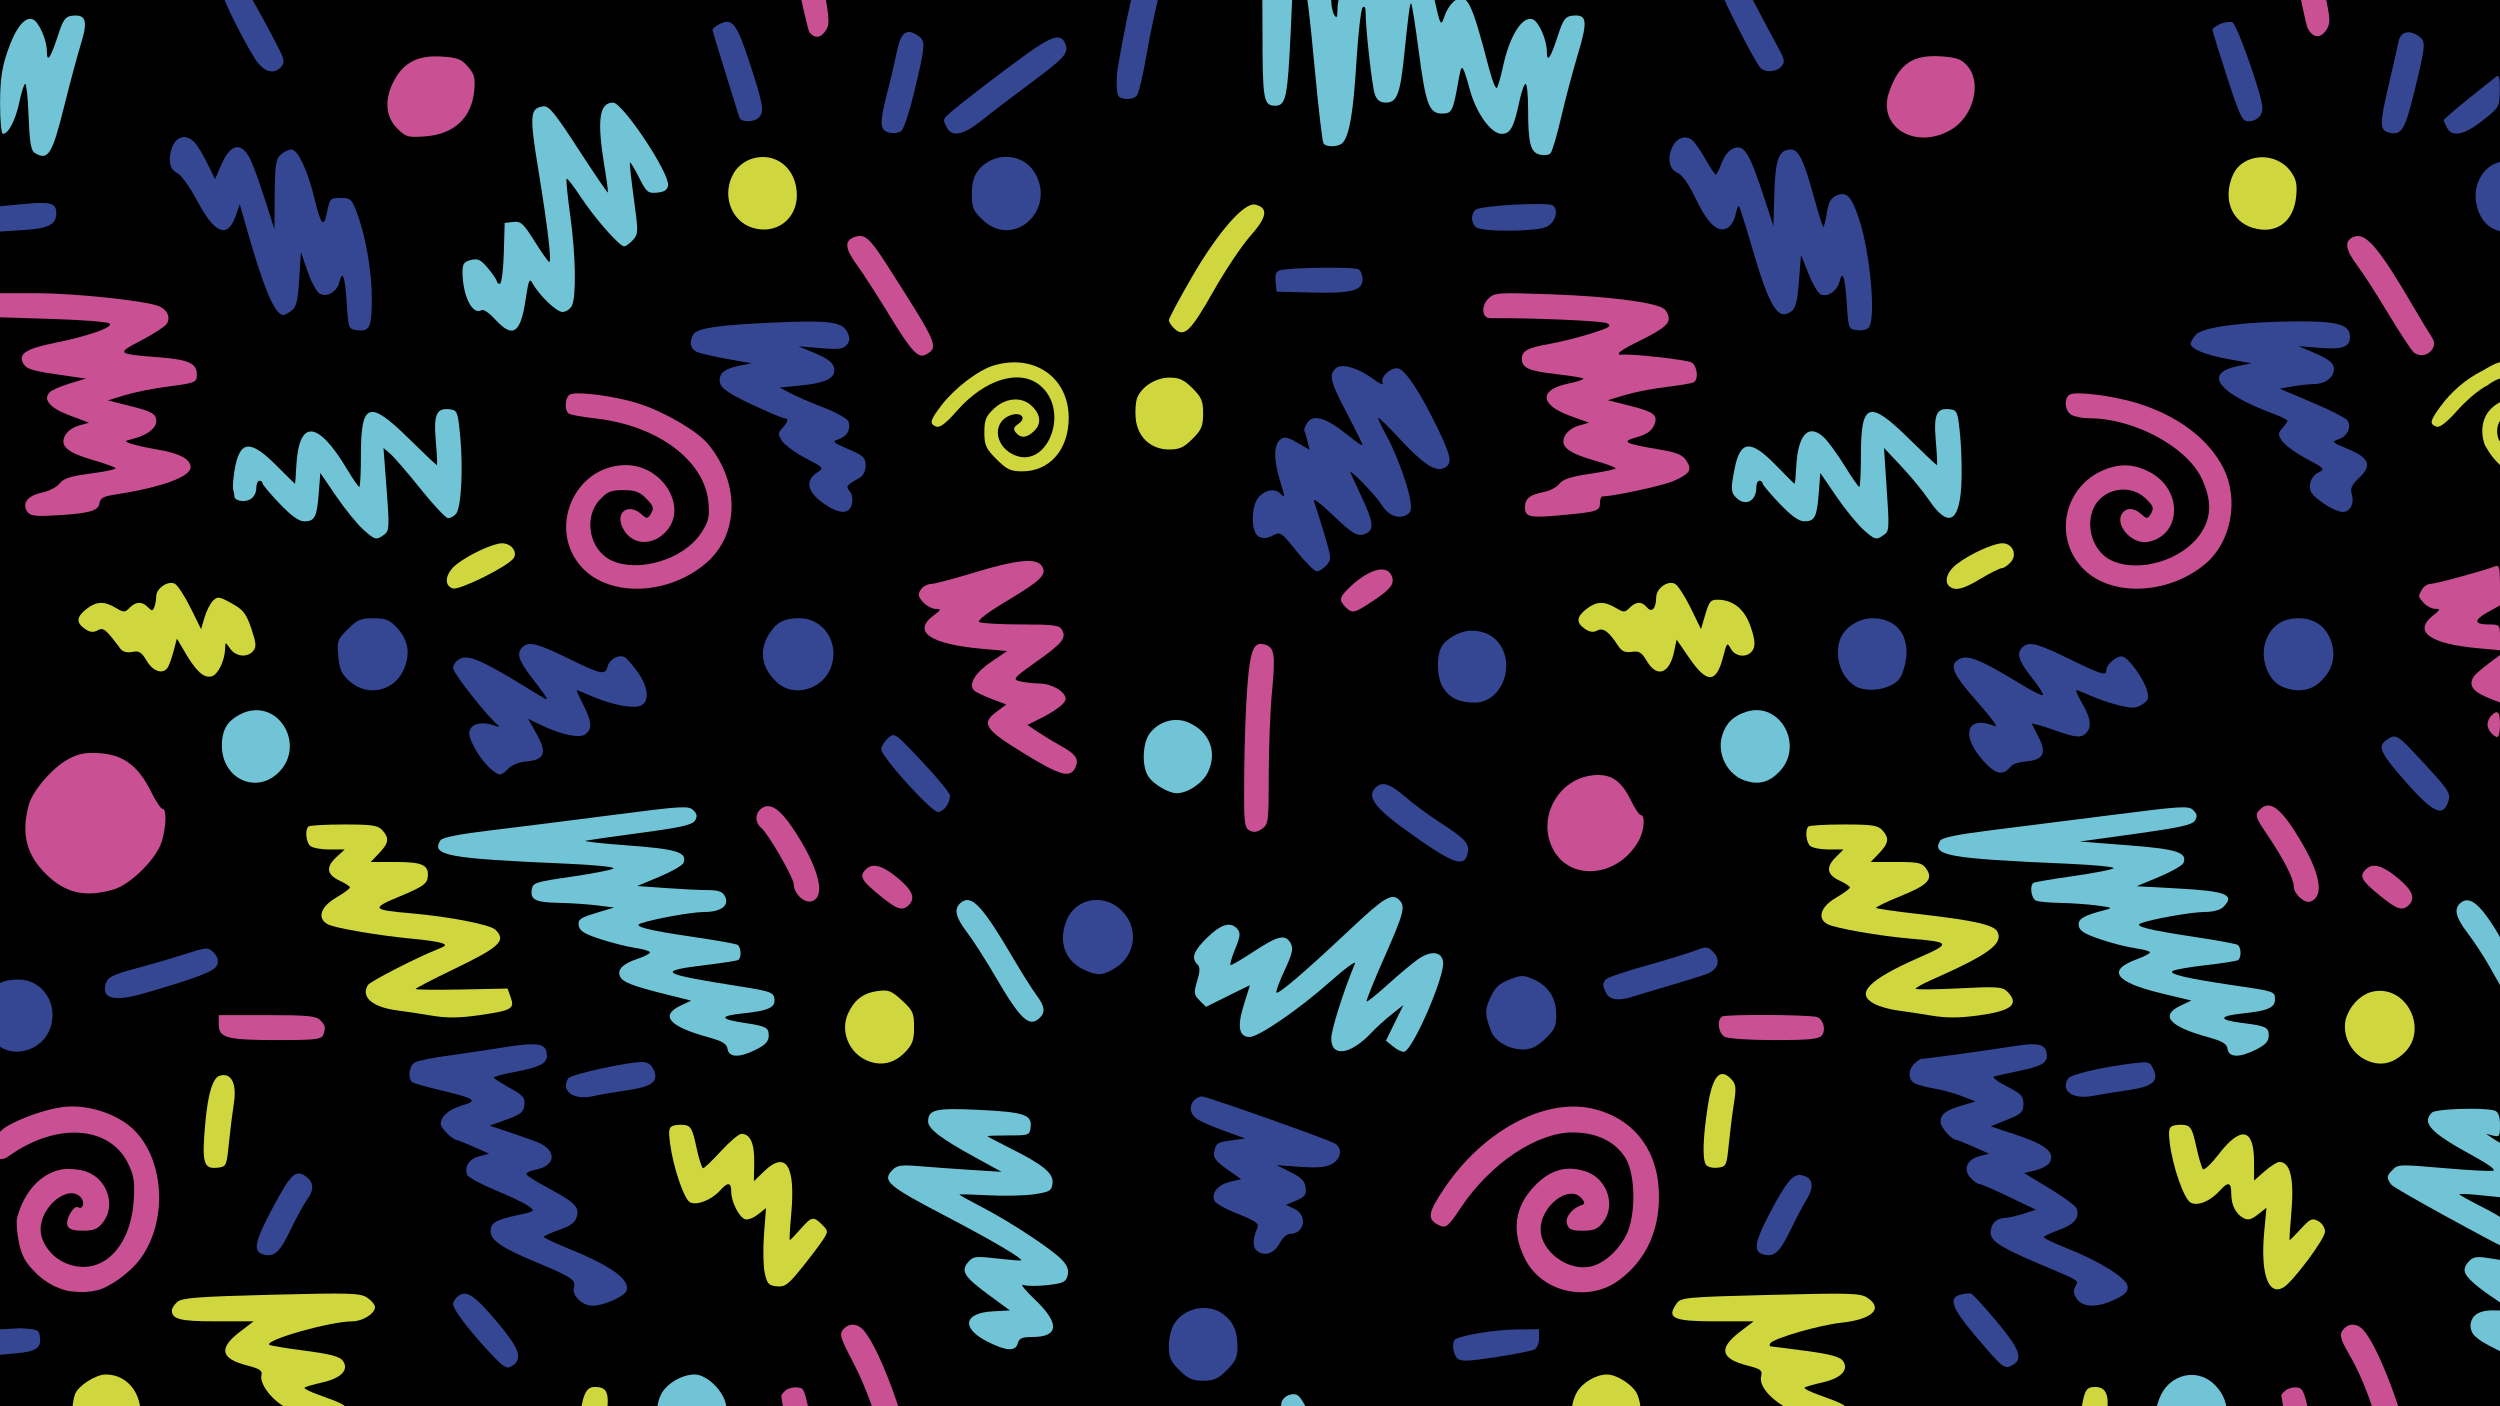 <?xml version="1.0" encoding="UTF-8" standalone="no"?>
<!-- Created with Inkscape (http://www.inkscape.org/) -->

<svg
   width="1920"
   height="1080"
   viewBox="0 0 508 285.75"
   version="1.1"
   id="svg4465"
   xml:space="preserve"
   inkscape:version="1.2.2 (b0a8486541, 2022-12-01)"
   sodipodi:docname="Arcade.svg"
   xmlns:inkscape="http://www.inkscape.org/namespaces/inkscape"
   xmlns:sodipodi="http://sodipodi.sourceforge.net/DTD/sodipodi-0.dtd"
   xmlns="http://www.w3.org/2000/svg"
   xmlns:svg="http://www.w3.org/2000/svg"><sodipodi:namedview
     id="namedview4467"
     pagecolor="#ffffff"
     bordercolor="#666666"
     borderopacity="1.0"
     inkscape:showpageshadow="2"
     inkscape:pageopacity="0.0"
     inkscape:pagecheckerboard="0"
     inkscape:deskcolor="#d1d1d1"
     inkscape:document-units="mm"
     showgrid="false"
     showguides="false"
     inkscape:zoom="0.53043341"
     inkscape:cx="1111.3553"
     inkscape:cy="412.86992"
     inkscape:window-width="2560"
     inkscape:window-height="1510"
     inkscape:window-x="1920"
     inkscape:window-y="114"
     inkscape:window-maximized="1"
     inkscape:current-layer="layer1" /><defs
     id="defs4462" /><g
     inkscape:label="Layer 1"
     inkscape:groupmode="layer"
     id="layer1"><rect
       style="fill:#000000;fill-rule:evenodd;stroke:none;stroke-width:237.842;stroke-linecap:round;stroke-linejoin:round;stop-color:#000000"
       id="rect5360"
       width="508"
       height="285.75"
       x="0"
       y="1.4210855e-14"
       ry="0" /><path
       style="fill:#c85093;stroke-width:0.635"
       d="m 159.667,-22.302 c 0.505,-0.419 1.565,-0.668 2.355,-0.554 1.622,0.234 1.345,-0.747 4.629,16.4 1.889,9.86 2.027,11.273 1.226,12.541 -1.038,1.643 -2.288,1.831 -3.386,0.509 -0.582,-0.701 -5.742,-25.611 -5.742,-27.718 0,-0.229 0.413,-0.759 0.918,-1.178 z"
       id="path5410" /><path
       id="path6858"
       style="fill:#70c4d5;stroke-width:0.635"
       d="m 502.321,225.298 c -3.506,-0.018 -7.666,0.285 -8.164,0.783 -2.131,2.131 -0.248,4.101 8.445,8.833 3.187,1.735 4.666,2.846 3.97,2.981 -0.611,0.119 -4.698,-0.09 -9.083,-0.465 -10.167,-0.869 -10.166,-0.869 -11.351,0.317 -1.205,1.205 -1.234,1.62 -0.204,2.994 0.617,0.824 20.961,11.883 22.503,12.511 1.371,0.875 2.969,2.525 3.845,3.659 -1.191,-0.273 -2.443,-0.553 -3.362,-0.749 -0.124,-0.016 -3.618,-0.579 -3.618,-0.579 -2.249,-0.319 -2.886,-0.159 -3.827,0.96 -1.279,1.522 -0.85,2.639 2.311,5.121 0.261,0.215 0.536,0.422 0.819,0.629 0.005,0.004 0.01,0.007 0.015,0.011 0.121,0.091 0.246,0.184 0.374,0.279 l 3.247,2.237 c 0.239,0.009 0.671,0.271 0.948,0.44 0.873,0.532 0.904,0.65 1.523,1.072 -1.202,-0.021 -2.432,-0.056 -3.885,-0.06 -1.031,-0.003 -1.843,0.044 -2.7,0.332 -0.428,0.144 -0.907,0.349 -1.375,0.84 -0.469,0.491 -0.806,1.382 -0.74,2.108 0.133,1.452 0.891,1.958 1.519,2.469 0.628,0.511 1.365,0.954 2.262,1.42 1.018,0.528 2.393,1.195 3.67,1.877 1.049,0.56 2.027,1.222 2.585,1.565 0.279,0.171 0.367,0.112 0.539,-0.079 l 2.544,-2.829 c 0.227,-0.252 0.045,-0.359 -0.077,-0.463 -0.988,-0.845 -2.208,-1.488 -3.472,-2.163 -0.377,-0.201 -0.641,-0.327 -1.012,-0.518 0.455,0.008 0.988,0.021 1.412,0.022 1.552,0.004 2.71,0.11 4.147,-0.496 0.359,-0.152 0.776,-0.374 1.168,-0.821 0.393,-0.447 0.684,-1.172 0.682,-1.812 -0.005,-1.281 -0.614,-1.908 -1.152,-2.478 -1.076,-1.141 -2.67,-2.227 -5.297,-3.828 -0.042,-0.026 -0.149,-0.097 -0.195,-0.125 0.265,0.06 0.852,0.144 0.998,0.188 0.854,0.257 1.726,0.392 2.698,0.101 0.972,-0.29 1.88,-1.226 2.166,-2.14 0.572,-1.829 -0.097,-3.198 -0.922,-4.656 -3.6,-5.017 -7.929,-7.509 -12.401,-9.779 -2.27,-1.152 -4.127,-2.203 -4.127,-2.335 0,-0.132 1.857,-0.05 4.127,0.183 l 3.632,0.372 c 0.003,3.3e-4 0.006,7.5e-4 0.009,0.001 0.58,0.069 1.057,0.109 1.638,0.1 0.581,-0.01 1.007,0.01 1.717,-0.1 0.649,-0.1 1.643,-0.521 2.363,-1.304 0.896,-0.944 1.077,-2.612 0.758,-3.49 -0.332,-0.914 -0.799,-1.448 -1.248,-1.957 -0.898,-1.017 -1.946,-1.933 -2.135,-2.152 l -0.012,-0.014 -0.012,-0.015 c -1.384,-1.56 -2.846,-2.209 -3.542,-2.627 l -1.9,-1.301 1.429,0.378 c 1.305,0.345 1.429,0.159 1.429,-2.137 0,-1.707 -0.323,-2.638 -1.005,-2.9 -0.702,-0.269 -2.571,-0.396 -4.675,-0.407 z"
       sodipodi:nodetypes="ssssssscccsscscscsccsssssssssssccssssscsssccsccccccssscccccssss" /><path
       id="path6854"
       style="fill:#70c4d5;stroke-width:0.635"
       d="m 501.286,182.934 c -0.442,0.003 -0.857,0.171 -1.254,0.5 -1.47,1.22 -1.088,2.921 1.384,6.161 1.269,1.662 3.198,4.593 4.287,6.514 l 2.788,4.92 c 0.808,1.427 2.018,4.108 3.468,8.342 0.147,0.719 0.389,1.637 0.676,2.789 0.159,0.636 0.314,1.271 0.429,1.774 0.115,0.503 0.19,1.021 0.174,0.828 0.095,1.183 1.131,2.065 2.314,1.971 1.184,-0.095 2.067,-1.133 1.971,-2.317 -0.046,-0.575 -0.143,-0.891 -0.27,-1.445 -0.127,-0.555 -0.286,-1.203 -0.447,-1.849 -0.322,-1.292 -0.683,-2.777 -0.688,-2.804 l -0.029,-0.16 -0.053,-0.155 c -2.397,-7.005 -4.352,-10.31 -6.355,-14.305 -2.003,-3.995 -2.558,-4.88 -3.936,-6.881 -1.811,-2.63 -3.239,-3.889 -4.461,-3.881 z"
       sodipodi:nodetypes="ssssccsscccssscccss" /><path
       style="fill:#70c4d5;stroke-width:0.635"
       d="m 439.135,283.389 c 2.013,-4.079 7.029,-5.284 10.354,-2.487 2.555,2.15 3.59,5.329 2.656,8.157 -1.968,5.963 -9.46,6.873 -12.709,1.544 -1.519,-2.492 -1.606,-4.571 -0.301,-7.215 z"
       id="path6846" /><path
       style="fill:#70c4d5;stroke-width:0.635"
       d="m 394.275,170.785 c 0.371,-0.586 3.792,-1.276 10.309,-2.079 5.365,-0.661 16.578,-2.076 24.918,-3.145 13.908,-1.782 15.249,-1.858 16.182,-0.926 0.778,0.778 0.855,1.275 0.327,2.116 -0.543,0.865 -3.115,1.435 -12.054,2.674 l -11.364,1.575 9.768,0.754 c 9.975,0.77 12.143,1.457 11.326,3.585 -0.194,0.505 -2.414,1.78 -4.933,2.831 l -4.58,1.912 8.497,0.463 c 9.791,0.534 11.581,1.276 9.087,3.77 -0.602,0.602 -2.096,0.998 -3.768,0.998 -2.627,0 -10.967,1.481 -13.014,2.31 -1.433,0.581 1.668,1.362 10.971,2.764 4.463,0.672 8.392,1.394 8.731,1.604 0.765,0.473 0.813,2.651 0.069,3.111 -0.302,0.186 -3.197,0.639 -6.435,1.006 -3.237,0.367 -6.295,0.896 -6.795,1.176 -1.095,0.613 2.906,1.558 12.509,2.954 8.106,1.179 8.255,1.23 8.255,2.813 0,1.711 -1.432,2.343 -6.515,2.872 -4.965,0.517 -5.093,1.312 -0.311,1.919 5.015,0.636 5.556,0.888 5.556,2.583 0,1.145 -0.635,1.856 -2.515,2.815 -3.377,1.723 -5.591,1.691 -5.855,-0.084 -0.16,-1.078 -1.009,-1.589 -4.013,-2.417 -7.901,-2.178 -9.789,-4.387 -5.484,-6.42 l 2.136,-1.008 -6.165,-1.485 c -9.377,-2.259 -11.076,-4.661 -4.891,-6.916 1.461,-0.533 2.657,-1.159 2.657,-1.391 0,-0.232 -1.357,-0.612 -3.016,-0.844 -1.659,-0.232 -4.874,-1.055 -7.144,-1.828 -3.155,-1.075 -4.173,-1.721 -4.319,-2.744 -0.196,-1.374 0.965,-2.073 5.271,-3.172 1.745,-0.446 1.612,-0.525 -1.587,-0.941 -1.921,-0.25 -5.255,-0.483 -7.409,-0.518 -2.154,-0.035 -4.369,-0.236 -4.921,-0.448 -1.015,-0.389 -1.409,-3.104 -0.528,-3.64 0.262,-0.16 3.905,-0.777 8.096,-1.372 4.191,-0.595 7.86,-1.308 8.154,-1.583 0.294,-0.275 -3.993,-0.694 -9.525,-0.929 -24.183,-1.031 -27.611,-1.66 -25.676,-4.715 z"
       id="path6838" /><path
       style="fill:#70c4d5;stroke-width:0.635"
       d="m 352.473,95.235 c 1.139,-5.793 3.251,-5.977 8.357,-0.726 2.038,2.095 3.768,3.81 3.845,3.81 0.077,0 0.229,-1.643 0.338,-3.651 0.35,-6.437 2.519,-8.683 5.593,-5.795 0.857,0.805 2.755,3.403 4.217,5.772 1.462,2.37 2.807,4.308 2.989,4.306 0.182,-0.001 0.33,-2.958 0.33,-6.571 0,-10.64 1.669,-11.201 9.726,-3.269 3.016,2.969 5.581,5.397 5.701,5.397 0.12,0 0.024,-2.225 -0.214,-4.944 -0.475,-5.449 0.153,-6.781 3.008,-6.376 1.35,0.191 1.503,0.627 1.965,5.605 0.276,2.969 0.366,7.512 0.201,10.095 -0.476,7.428 -2.758,8.346 -6.609,2.659 -1.153,-1.703 -3.671,-4.77 -5.596,-6.814 l -3.499,-3.718 0.445,6.667 c 0.698,10.464 0.715,10.217 -0.779,11.22 -1.256,0.843 -1.555,0.75 -3.713,-1.144 -1.291,-1.133 -3.819,-4.221 -5.619,-6.862 l -3.272,-4.802 -0.318,4.128 c -0.375,4.87 -0.809,5.715 -2.936,5.715 -1.109,0 -2.638,-1.098 -5.043,-3.621 -1.898,-1.991 -3.451,-3.849 -3.451,-4.127 0,-0.279 -0.286,-0.507 -0.635,-0.507 -0.349,0 -0.635,0.657 -0.635,1.46 0,2.73 -2.246,3.823 -4.082,1.987 -1.091,-1.091 -1.127,-1.765 -0.315,-5.896 z"
       id="path6836" /><path
       style="fill:#70c4d5;stroke-width:0.635"
       d="m 349.919,149.527 c 0.746,-2.562 2.341,-4.117 5.058,-4.932 6.809,-2.04 11.664,6.916 6.61,12.191 -2.1,2.192 -4.228,2.752 -6.992,1.84 -3.575,-1.18 -5.749,-5.411 -4.676,-9.099 z"
       id="path6834" /><path
       style="fill:#70c4d5;stroke-width:0.635"
       d="m 255.589,286.278 c 0.566,-0.47 1.728,-0.637 2.857,-0.411 1.364,0.273 1.903,0.137 1.903,-0.478 0,-1.338 1.711,-2.431 3.111,-1.987 2.206,0.7 7.025,15.542 7.059,21.742 0.018,3.335 1.054,3.611 1.436,0.382 0.478,-4.036 2.791,-10.141 4.021,-10.613 1.843,-0.707 3.38,0.865 4.455,4.558 l 1.058,3.636 1.102,-4.02 c 1.233,-4.5 1.866,-5.407 3.545,-5.084 1.885,0.363 3.887,4.052 5.038,9.283 1.503,6.832 1.628,7.113 2.229,5.019 0.716,-2.497 1.786,-3.611 3.467,-3.611 1.75,0 2.605,1.936 5.047,11.428 0.943,3.666 1.828,6.779 1.966,6.917 0.293,0.293 0.421,-0.102 1.876,-5.822 1.277,-5.018 3.328,-8.396 5.097,-8.396 1.467,0 3.465,3.567 3.466,6.191 0.001,2.556 1.058,2.131 1.576,-0.635 0.824,-4.398 2.028,-6.509 3.712,-6.509 2.701,0 3.057,1.236 1.657,5.754 -0.697,2.249 -2.258,8.072 -3.469,12.941 -2.414,9.702 -3.256,11.004 -5.997,9.27 -0.699,-0.442 -0.998,-2.286 -1.183,-7.293 -0.136,-3.686 -0.442,-6.701 -0.68,-6.701 -0.238,0 -0.751,1.5 -1.142,3.334 -1.18,5.544 -1.868,6.826 -3.66,6.826 -2.104,0 -5.057,-4.045 -6.439,-8.821 -1.832,-6.331 -1.942,-6.418 -2.462,-1.974 -0.664,5.672 -1.245,6.985 -3.09,6.985 -2.768,0 -3.756,-2.663 -4.905,-13.222 -0.389,-3.58 -0.926,-7.284 -1.193,-8.232 -0.408,-1.449 -0.552,-1.116 -0.901,2.086 -1.697,15.551 -2.043,16.828 -4.562,16.828 -2.168,0 -2.69,-1.671 -3.536,-11.329 -0.387,-4.421 -0.813,-8.158 -0.946,-8.303 -0.619,-0.677 -0.842,1.018 -1.459,11.073 -0.888,14.485 -1.829,17.702 -5.065,17.323 -1.979,-0.232 -2.055,-0.598 -3.545,-17.018 -1.066,-11.744 -2.515,-20.799 -3.49,-21.808 -0.285,-0.294 -0.694,3.42 -0.909,8.255 -0.758,17.028 -1.231,21.299 -2.444,22.058 -0.806,0.505 -1.416,0.504 -2.223,-0.004 -0.998,-0.629 -1.129,-2.205 -1.282,-15.453 -0.139,-12.019 -0.345,-14.927 -1.111,-15.693 -1.285,-1.285 -1.275,-7.402 0.013,-8.471 z"
       id="path6832" /><path
       style="fill:#70c4d5;stroke-width:0.635"
       d="m 255.589,-18.522 c 0.566,-0.47 1.728,-0.637 2.857,-0.411 1.364,0.273 1.903,0.137 1.903,-0.478 0,-1.338 1.711,-2.431 3.111,-1.987 2.206,0.7 7.025,15.542 7.059,21.742 0.005,0.975 0.287,2.202 0.625,2.726 0.469,0.726 0.618,0.478 0.625,-1.044 0.016,-3.259 2.453,-10.246 3.936,-11.285 2.024,-1.417 3.462,-0.266 4.743,3.799 l 1.11,3.523 1.067,-3.898 c 1.198,-4.378 1.839,-5.283 3.51,-4.961 1.885,0.363 3.887,4.052 5.038,9.283 1.545,7.02 1.581,7.089 2.412,4.651 0.404,-1.185 1.345,-2.555 2.09,-3.045 2.464,-1.619 3.347,0.16 6.934,13.956 0.617,2.372 1.316,4.086 1.554,3.81 0.238,-0.276 0.798,-2.217 1.244,-4.312 1.34,-6.297 3.95,-10.422 6.078,-9.605 1.214,0.466 2.837,4.192 2.837,6.515 0,2.443 0.757,1.369 2.223,-3.152 1.084,-3.343 1.511,-3.946 2.912,-4.109 3.047,-0.354 3.242,0.956 1.169,7.845 -1.045,3.474 -2.587,9.283 -3.426,12.91 -0.839,3.627 -1.809,6.878 -2.155,7.224 -0.346,0.346 -1.329,0.454 -2.183,0.24 -1.885,-0.473 -2.35,-2.327 -2.35,-9.376 0,-2.75 -0.227,-5.001 -0.504,-5.001 -0.277,0 -0.823,1.5 -1.214,3.334 -1.18,5.544 -1.868,6.826 -3.66,6.826 -2.118,0 -5.123,-4.137 -6.43,-8.849 -1.524,-5.497 -1.688,-5.659 -2.289,-2.263 -1.174,6.627 -1.347,6.985 -3.381,6.985 -2.647,0 -3.307,-1.771 -4.757,-12.771 -0.675,-5.124 -1.355,-9.443 -1.51,-9.597 -0.256,-0.256 -0.541,1.808 -1.375,9.985 -0.864,8.468 -1.499,10.16 -3.811,10.16 -1.105,0 -1.764,-0.481 -2.188,-1.598 -0.565,-1.485 -1.899,-13.273 -1.901,-16.786 -3.4e-4,-0.995 -0.22,-1.336 -0.611,-0.945 -0.336,0.336 -0.901,5.322 -1.257,11.081 -0.628,10.158 -1.384,14.704 -2.721,16.344 -0.768,0.943 -3.429,1.057 -3.977,0.17 -0.212,-0.343 -0.937,-6.415 -1.61,-13.494 -1.34,-14.084 -1.619,-16.311 -2.669,-21.313 -0.787,-3.752 -1.753,-4.966 -1.775,-2.231 -0.008,0.981 -0.286,7.603 -0.618,14.716 -0.608,13.016 -0.965,14.69 -3.128,14.69 -2.414,0 -2.589,-1.088 -2.589,-16.047 0,-12.063 -0.161,-14.685 -0.953,-15.476 -1.296,-1.296 -1.295,-7.407 0.001,-8.483 z"
       id="path6830" /><path
       style="fill:#70c4d5;stroke-width:0.635"
       d="m 245.293,190.526 c 2.841,-2.788 4.824,-3.339 6.172,-1.714 0.646,0.779 0.549,1.551 -0.522,4.128 -0.724,1.743 -1.105,3.169 -0.846,3.169 0.259,0 2.429,-1.286 4.821,-2.857 4.828,-3.171 6.321,-3.486 7.357,-1.55 0.569,1.062 0.333,2.092 -1.259,5.492 -1.077,2.302 -1.817,4.326 -1.645,4.498 0.409,0.409 5.844,-4.248 14.851,-12.726 7.119,-6.701 8.605,-7.59 10.131,-6.064 1.277,1.277 0.909,2.678 -3.074,11.68 -2.11,4.769 -3.726,8.782 -3.592,8.916 0.135,0.135 2.075,-1.416 4.313,-3.446 2.237,-2.03 4.997,-4.339 6.133,-5.131 2.653,-1.85 4.854,-1.6 5.108,0.58 0.335,2.877 -6.039,17.621 -7.871,18.207 -0.384,0.123 -1.384,-0.333 -2.223,-1.012 l -1.525,-1.235 1.778,-3.626 1.778,-3.626 -2.413,1.92 c -1.327,1.056 -3.122,2.681 -3.989,3.61 -4.282,4.591 -8.266,5.206 -8.266,1.277 0,-1.77 2.404,-9.373 4.812,-15.223 0.288,-0.699 -2.002,0.975 -5.088,3.72 -6.186,5.502 -14.478,11.203 -16.294,11.203 -2.188,0 -2.583,-2.1 -1.216,-6.462 0.692,-2.209 1.263,-4.035 1.267,-4.059 0.004,-0.024 -2.004,0.956 -4.464,2.177 l -4.473,2.22 -1.295,-1.295 c -1.18,-1.18 -1.224,-1.53 -0.501,-3.944 0.605,-2.02 0.618,-2.825 0.052,-3.391 -1.311,-1.311 -0.804,-2.702 1.981,-5.435 z"
       id="path6828" /><path
       style="fill:#70c4d5;stroke-width:0.635"
       d="m 233.69,148.933 c 1.88,-2.389 5.061,-3.278 7.714,-2.156 4.364,1.846 6.016,5.99 4.044,10.146 -1.046,2.204 -4.106,4.26 -6.339,4.26 -1.61,0 -4.605,-1.739 -5.708,-3.313 -1.442,-2.059 -1.285,-6.938 0.289,-8.938 z"
       id="path6826" /><path
       style="fill:#70c4d5;stroke-width:0.635"
       d="m 195.232,183.434 c 2.145,-1.78 4.314,0.503 10.534,11.087 1.847,3.143 4.026,6.599 4.841,7.68 1.655,2.193 1.852,3.444 0.721,4.576 -2.133,2.133 -3.903,0.509 -9.035,-8.286 -1.987,-3.405 -4.595,-7.479 -5.798,-9.054 -2.358,-3.09 -2.718,-4.796 -1.264,-6.002 z"
       id="path6824" /><path
       style="fill:#70c4d5;stroke-width:0.635"
       d="m 181.414,237.67 c 0.889,-0.889 1.849,-1.008 5.556,-0.692 2.465,0.21 7.196,0.552 10.514,0.759 l 6.032,0.376 -5.397,-2.953 c -6.837,-3.741 -9.525,-5.788 -9.525,-7.256 0,-2.451 1.497,-2.801 10.186,-2.385 9.331,0.446 10.939,0.974 10.648,3.494 -0.192,1.66 -0.305,1.704 -4.483,1.704 -2.357,0 -4.286,0.068 -4.286,0.151 5e-5,0.083 2.072,1.186 4.604,2.451 6.78,3.387 8.845,5.099 8.609,7.137 -0.176,1.513 -0.544,1.734 -3.688,2.213 -1.921,0.293 -6.136,0.39 -9.366,0.215 -3.231,-0.175 -5.874,-0.241 -5.874,-0.148 0,0.093 2.072,1.245 4.604,2.56 5.797,3.01 14.294,8.612 16.27,10.726 1.083,1.159 1.398,2.045 1.12,3.152 -0.337,1.342 -0.863,1.594 -4.102,1.96 -2.043,0.231 -4.262,0.216 -4.93,-0.033 -0.668,-0.249 0.428,1.11 2.436,3.02 5.031,4.786 4.837,7.554 -0.529,7.554 -2.122,0 -2.723,0.255 -2.989,1.27 -0.448,1.713 -2.344,1.619 -6.14,-0.304 -5.431,-2.752 -4.91,-5.853 1.036,-6.174 l 3.496,-0.189 -4.192,-3.073 c -5.097,-3.736 -5.84,-4.887 -4.326,-6.705 1.02,-1.224 1.458,-1.282 5.865,-0.781 2.619,0.298 4.84,0.48 4.934,0.404 0.434,-0.347 -6.128,-4.202 -15.412,-9.053 -11.858,-6.197 -12.93,-7.141 -10.673,-9.399 z"
       id="path6818" /><path
       style="fill:#70c4d5;stroke-width:0.635"
       d="m 134.343,283.308 c 1.104,-2.171 4.242,-4.014 6.833,-4.014 2.167,0 5.263,2.727 6.151,5.418 1.885,5.712 -3.789,11.177 -9.24,8.899 -3.877,-1.62 -5.661,-6.533 -3.744,-10.304 z"
       id="path6816" /><path
       style="fill:#70c4d5;stroke-width:0.635"
       d="m 95.687,52.83 c 1.425,-0.358 2.002,-0.075 3.493,1.71 0.982,1.176 1.785,2.364 1.785,2.639 0,0.275 0.275,0.5 0.612,0.5 0.338,0 0.693,-2.768 0.794,-6.191 l 0.182,-6.191 1.743,-0.201 c 1.536,-0.177 2.054,0.296 4.357,3.969 1.438,2.293 2.766,4.169 2.951,4.169 0.529,0 -0.295,-6.994 -2.192,-18.597 -1.849,-11.311 -1.75,-12.631 0.976,-13.037 1.12,-0.167 2.36,1.348 7.163,8.753 3.195,4.925 5.879,8.873 5.966,8.774 0.087,-0.099 -0.222,-2.466 -0.686,-5.26 -1.562,-9.414 -1.082,-13.017 1.737,-13.017 1.976,0 11.538,14.381 11.188,16.826 -0.132,0.917 -0.748,1.326 -2.216,1.468 -1.877,0.182 -2.161,-0.055 -3.694,-3.079 -0.913,-1.802 -1.743,-3.176 -1.845,-3.054 -0.102,0.122 0.256,3.427 0.795,7.345 0.934,6.791 0.925,7.183 -0.188,8.414 -0.642,0.71 -1.44,1.29 -1.773,1.29 -0.968,0 -5.968,-5.682 -8.818,-10.02 -1.44,-2.193 -2.738,-3.868 -2.884,-3.722 -0.146,0.146 0.179,3.45 0.722,7.343 1.134,8.133 1.287,16.717 0.33,18.506 -0.362,0.676 -1.212,1.228 -1.89,1.228 -1.23,0 -4.763,-3.395 -6.095,-5.858 -0.601,-1.111 -0.804,-0.631 -1.382,3.268 -1.039,6.998 -2.597,8.032 -6.191,4.108 -1.154,-1.26 -2.381,-2.117 -2.727,-1.903 -1.888,1.167 -3.918,-2.886 -3.918,-7.822 0,-1.564 0.323,-2.01 1.707,-2.358 z"
       id="path6810" /><path
       style="fill:#70c4d5;stroke-width:0.635"
       d="m 89.481,170.774 c 0.382,-0.603 3.693,-1.263 10.309,-2.055 5.361,-0.642 16.57,-2.053 24.909,-3.136 13.92,-1.807 15.246,-1.885 16.182,-0.949 0.78,0.78 0.857,1.278 0.329,2.119 -0.54,0.86 -2.889,1.394 -10.784,2.451 -5.552,0.743 -10.666,1.47 -11.364,1.615 -0.699,0.145 3.123,0.583 8.492,0.972 9.986,0.724 12.155,1.404 11.332,3.55 -0.194,0.505 -2.39,1.77 -4.881,2.809 l -4.528,1.89 5.844,0.415 c 3.214,0.228 7.076,0.415 8.581,0.415 2.055,0 2.901,0.306 3.394,1.226 1.002,1.872 -0.748,3.219 -4.183,3.219 -2.522,0 -10.361,1.411 -12.939,2.328 -1.654,0.589 1.41,1.379 10.516,2.712 4.711,0.69 8.844,1.426 9.184,1.637 0.729,0.451 0.832,2.643 0.143,3.064 -0.262,0.16 -3.165,0.617 -6.452,1.015 -10.396,1.26 -9.593,1.787 6.61,4.337 6.292,0.99 7.005,1.237 7.182,2.485 0.261,1.836 -1.121,2.482 -6.513,3.045 -4.72,0.492 -4.622,1.147 0.283,1.895 4.592,0.7 5.08,0.949 5.08,2.595 0,1.145 -0.635,1.856 -2.515,2.815 -3.377,1.723 -5.591,1.691 -5.855,-0.084 -0.16,-1.078 -1.009,-1.589 -4.013,-2.417 -7.889,-2.174 -9.788,-4.388 -5.501,-6.412 l 2.119,-1 -5.294,-1.324 c -6.794,-1.699 -8.731,-2.473 -9.191,-3.671 -0.531,-1.383 0.634,-2.522 3.571,-3.491 1.402,-0.463 2.549,-1.054 2.549,-1.315 0,-0.261 -1.357,-0.673 -3.016,-0.917 -1.659,-0.244 -4.874,-1.057 -7.144,-1.806 -3.253,-1.074 -4.17,-1.659 -4.327,-2.762 -0.171,-1.205 0.314,-1.555 3.493,-2.518 l 3.692,-1.119 -3.493,-0.435 c -1.921,-0.239 -5.35,-0.468 -7.62,-0.508 -4.827,-0.085 -5.904,-0.596 -5.612,-2.665 0.202,-1.432 0.653,-1.579 8.152,-2.666 4.366,-0.632 8.178,-1.387 8.471,-1.677 0.294,-0.29 -3.993,-0.72 -9.525,-0.956 -24.206,-1.032 -27.612,-1.659 -25.67,-4.726 z"
       id="path6808" /><path
       style="fill:#70c4d5;stroke-width:0.635"
       d="m 47.654,95.584 c 1.025,-6.12 3.117,-6.387 8.429,-1.075 2.095,2.095 3.837,3.81 3.871,3.81 0.034,0 0.15,-1.643 0.259,-3.651 0.521,-9.579 4.343,-9.307 10.35,0.736 1.168,1.953 2.271,3.549 2.451,3.548 0.18,-0.001 0.328,-2.958 0.328,-6.571 0,-10.64 1.669,-11.201 9.726,-3.269 3.016,2.969 5.581,5.397 5.701,5.397 0.12,0 0.024,-2.225 -0.214,-4.944 -0.475,-5.449 0.153,-6.781 3.008,-6.376 1.35,0.191 1.503,0.627 1.965,5.605 0.609,6.553 0.184,14.35 -0.851,15.596 -0.417,0.503 -1.14,0.914 -1.605,0.914 -0.466,0 -2.96,-2.643 -5.543,-5.874 -2.583,-3.231 -5.351,-6.445 -6.151,-7.144 l -1.455,-1.27 0.509,6.667 c 0.776,10.159 0.773,10.204 -0.741,11.22 -1.256,0.843 -1.555,0.75 -3.713,-1.144 -1.291,-1.133 -3.819,-4.221 -5.619,-6.862 L 65.088,96.097 64.77,100.224 c -0.375,4.87 -0.809,5.715 -2.936,5.715 -1.109,0 -2.638,-1.098 -5.043,-3.621 C 54.893,100.327 53.34,98.47 53.34,98.191 c 0,-0.279 -0.286,-0.507 -0.635,-0.507 -0.349,0 -0.635,0.704 -0.635,1.565 0,0.896 -0.524,1.845 -1.224,2.22 -1.257,0.673 -3.221,0.291 -3.221,-0.626 0,-0.283 -0.108,-0.896 -0.241,-1.361 -0.133,-0.465 -0.011,-2.219 0.27,-3.898 z"
       id="path6806" /><path
       style="fill:#70c4d5;stroke-width:0.635"
       d="m 46.389,146.998 c 0.717,-0.912 2.391,-1.983 3.719,-2.381 6.874,-2.06 11.768,6.858 6.679,12.171 -4.569,4.769 -11.702,1.539 -11.702,-5.299 0,-1.896 0.431,-3.381 1.304,-4.49 z"
       id="path6804" /><path
       style="fill:#70c4d5;stroke-width:0.635"
       d="M 1.509,10.484 C 3.134,5.715 5.022,3.302 6.643,3.925 7.896,4.405 9.525,8.099 9.525,10.457 c 0,2.443 0.757,1.369 2.223,-3.152 1.084,-3.343 1.511,-3.946 2.912,-4.109 2.804,-0.326 3.237,1.022 1.81,5.627 C 15.772,11.072 14.211,16.895 12.999,21.763 10.586,31.465 9.744,32.767 7.002,31.033 6.304,30.591 6.004,28.747 5.819,23.741 5.683,20.055 5.375,17.039 5.135,17.039 c -0.24,0 -0.776,1.647 -1.192,3.66 -0.756,3.661 -2.217,6.5 -3.344,6.5 -0.335,0 -0.592,-2.724 -0.583,-6.191 0.013,-4.782 0.352,-7.177 1.493,-10.524 z"
       id="path4673" /><path
       id="path6930"
       style="fill:#d0d73e;stroke-width:0.635"
       d="m 509.263,73.465 c -2.013,-0.048 -3.504,1.195 -5.014,1.964 -3.247,1.656 -6.208,4.208 -8.409,7.247 -2.084,2.876 -2.2,3.469 -0.792,4.01 0.709,0.272 2.041,-0.757 4.386,-3.389 1.852,-2.079 4.537,-4.308 5.967,-4.953 3.176,-2.389 4.426,-1.506 7.642,-1.628 0.813,-0.033 1.147,0.114 1.502,0.381 0.353,0.265 0.731,0.759 1.185,1.478 1.261,2.253 2.749,4.119 3.428,6.061 0.614,2.149 0.579,4.449 -0.629,6.02 l -0.011,0.015 -0.012,0.015 c -0.623,0.855 -1.06,1.733 -1.5,2.284 -0.44,0.551 -0.638,0.702 -1.115,0.689 h -0.045 l -0.046,0.002 c -2.015,0.071 -4.064,-0.138 -5.379,-1.051 -1.25,-1.075 -1.868,-1.888 -2.713,-3.367 -0.554,-1.578 -0.332,-3.396 0.871,-4.316 l 0.015,-0.012 0.015,-0.014 c 1.47,-1.187 2.319,-1.068 4.395,-0.914 0.419,0.099 0.905,0.383 1.129,0.67 0.232,0.296 0.28,0.405 0.131,0.752 l -0.014,0.033 -0.013,0.034 c -0.139,0.371 -0.422,0.84 -0.674,1.084 -0.252,0.243 -0.312,0.245 -0.42,0.225 -1.741,0.025 -2.755,1.994 -0.549,2.949 1.233,0.23 2.355,-0.343 3.051,-1.014 0.684,-0.66 1.102,-1.431 1.379,-2.158 0.56,-1.338 0.212,-2.808 -0.529,-3.754 -0.747,-0.954 -1.792,-1.551 -2.93,-1.783 l -0.096,-0.02 -0.096,-0.006 c -2.231,-0.162 -4.447,-0.192 -6.625,1.554 -2.502,1.921 -2.792,5.244 -1.847,7.803 l 0.043,0.113 0.058,0.105 c 1.004,1.78 1.963,3.044 3.541,4.387 l 0.051,0.043 0.055,0.039 c 2.237,1.586 4.944,1.686 7.179,1.611 1.574,0.034 2.8,-0.907 3.524,-1.814 0.726,-0.91 1.191,-1.853 1.58,-2.386 1.997,-2.624 1.893,-5.968 1.106,-8.688 l -0.01,-0.035 -0.013,-0.035 c -0.913,-2.655 -2.6,-4.67 -3.695,-6.638 l -0.02,-0.037 -0.023,-0.033 c -0.504,-0.799 -1.051,-1.63 -1.928,-2.289 -0.877,-0.659 -2.074,-1.035 -3.426,-0.98 h -0.006 -0.006 c -0.839,0.04 -1.86,-0.163 -2.996,-0.23 h -5.2e-4 c -0.213,-0.013 -0.43,-0.021 -0.65,-0.021 z"
       sodipodi:nodetypes="ccsssccscccccscccccscccscccsccscscccccccccscscccccccscccssc" /><path
       style="fill:#d0d73e;stroke-width:0.635"
       d="m 476.94,206.269 c 1.038,-2.507 3.147,-4.393 5.383,-4.812 6.764,-1.269 11.219,7.835 6.144,12.556 -2.312,2.151 -4.717,2.647 -7.399,1.527 -3.589,-1.499 -5.535,-5.871 -4.128,-9.271 z"
       id="path6928" /><path
       style="fill:#d0d73e;stroke-width:0.635"
       d="m 453.712,35.589 c 1.96,-4.511 8.788,-4.921 11.788,-0.708 1.106,1.554 1.319,2.554 1.077,5.07 -0.496,5.161 -4.101,7.762 -8.805,6.353 -4.373,-1.31 -6.131,-5.95 -4.06,-10.716 z"
       id="path6922" /><path
       style="fill:#d0d73e;stroke-width:0.635"
       d="m 441.509,228.775 c 0.546,-0.21 1.638,-0.287 2.427,-0.172 1.206,0.176 1.577,0.866 2.332,4.336 0.494,2.27 1.111,4.354 1.371,4.632 0.26,0.277 1.687,-1.069 3.171,-2.992 4.552,-5.901 7.208,-5.358 7.212,1.474 l 0.002,3.837 2.15,-1.888 c 1.183,-1.038 2.534,-1.888 3.003,-1.888 2.263,0 3.052,3.504 2.396,10.636 -0.265,2.881 -0.404,5.239 -0.309,5.239 0.095,0 1.125,-1.038 2.288,-2.307 1.868,-2.039 2.276,-2.221 3.501,-1.565 0.793,0.424 1.387,1.352 1.387,2.166 0,1.454 -6.609,10.298 -8.477,11.343 -3.099,1.734 -4.667,-2.885 -3.869,-11.4 l 0.451,-4.813 -1.741,1.369 c -1.333,1.049 -2.018,1.22 -2.928,0.734 -1.594,-0.853 -2.487,-2.651 -2.487,-5.01 0,-2.285 -0.617,-2.451 -2.281,-0.612 -1.984,2.192 -4.524,3.251 -5.957,2.484 -1.375,-0.736 -3.673,-7.312 -4.27,-12.219 -0.288,-2.37 -0.156,-3.083 0.628,-3.384 z"
       id="path6920" /><path
       style="fill:#d0d73e;stroke-width:0.635"
       d="m 422.556,289.085 c 0.904,-6.669 1.163,-7.251 3.227,-7.251 2.236,0 2.929,1.799 2.236,5.813 -0.322,1.867 -0.775,5.468 -1.007,8.003 -0.39,4.258 -0.545,4.639 -2.043,5.015 -1.171,0.294 -1.859,0.082 -2.475,-0.761 -1.001,-1.369 -0.992,-3.039 0.062,-10.819 z"
       id="path6918" /><path
       style="fill:#d0d73e;stroke-width:0.635"
       d="m 397.687,114.576 c 2.648,-2.02 7.344,-4.16 9.167,-4.178 2.093,-0.021 3.128,2.294 1.721,3.849 -0.606,0.669 -1.431,1.217 -1.834,1.217 -0.403,0 -2.42,1.016 -4.482,2.257 -2.575,1.551 -4.204,2.143 -5.201,1.893 -2.225,-0.558 -1.907,-3.104 0.629,-5.039 z"
       id="path6914" /><path
       style="fill:#d0d73e;stroke-width:0.635"
       d="m 367.453,167.957 c 0.233,-0.233 3.475,-0.423 7.204,-0.423 5.763,0 6.939,0.174 7.832,1.161 1.461,1.614 1.32,2.616 -0.655,4.678 l -1.706,1.781 h 5.163 c 4.566,0 5.273,0.158 6.121,1.368 1.487,2.123 0.34,3.331 -5.336,5.619 -2.819,1.136 -4.995,2.195 -4.837,2.354 0.158,0.158 3.813,0.687 8.121,1.176 11.595,1.315 15.749,2.227 16.495,3.622 1.308,2.444 -1.686,4.65 -13.25,9.764 -1.842,0.815 -3.35,1.648 -3.35,1.852 0,0.204 3.943,0.17 8.762,-0.075 7.776,-0.395 8.884,-0.323 9.842,0.636 2.595,2.595 0.941,3.954 -5.935,4.88 -3.867,0.52 -6.418,0.525 -9.459,0.017 -2.29,-0.383 -5.408,-0.855 -6.929,-1.049 -1.521,-0.194 -3.61,-0.79 -4.643,-1.324 -4.002,-2.07 -1.263,-4.89 9.209,-9.482 6.388,-2.801 6.246,-3.094 -1.837,-3.774 -6.196,-0.521 -15.365,-2.119 -16.914,-2.948 -2.165,-1.159 -1.407,-3.538 1.711,-5.365 1.572,-0.921 2.851,-1.862 2.844,-2.091 -0.008,-0.229 -0.936,-0.845 -2.064,-1.368 -2.61,-1.212 -2.88,-2.72 -0.853,-4.748 l 1.602,-1.602 h -3.019 c -1.661,0 -3.362,-0.343 -3.781,-0.762 -0.821,-0.821 -1.029,-3.205 -0.339,-3.895 z"
       id="path6912" /><path
       style="fill:#d0d73e;stroke-width:0.635"
       d="m 347.025,224.762 c 0.97,-6.263 2.559,-7.981 4.917,-5.317 0.798,0.901 0.877,1.773 0.417,4.604 -0.312,1.921 -0.782,5.636 -1.044,8.255 -0.466,4.651 -0.521,4.767 -2.314,4.972 -1.043,0.119 -2.067,-0.155 -2.372,-0.635 -0.734,-1.157 -0.588,-5.534 0.395,-11.879 z"
       id="path6910" /><path
       style="fill:#d0d73e;stroke-width:0.635"
       d="m 340.655,264.914 c 0.893,-1.274 1.659,-1.347 19.06,-1.795 16.186,-0.418 18.299,-0.357 19.708,0.566 3.376,2.212 1.056,4.424 -5.353,5.104 -4.418,0.469 -13.739,3.18 -14.354,4.175 -0.209,0.338 -0.149,0.624 0.133,0.635 0.283,0.011 3.504,0.42 7.158,0.909 4.877,0.652 6.861,1.185 7.46,2.004 1.319,1.804 -0.325,3.539 -4.175,4.406 -1.815,0.409 -3.44,0.884 -3.612,1.056 -0.172,0.172 1.051,0.802 2.718,1.4 5.553,1.993 5.888,2.2 5.888,3.636 0,0.766 -0.452,1.892 -1.005,2.503 -0.924,1.021 -0.895,1.17 0.356,1.839 0.965,0.516 1.303,1.214 1.164,2.398 -0.164,1.392 -0.825,1.912 -3.983,3.132 -2.083,0.805 -4.283,1.305 -4.889,1.113 -1.487,-0.472 -2.098,-2.656 -1.085,-3.876 0.696,-0.839 0.558,-1.183 -0.9,-2.245 -1.793,-1.306 -2.208,-2.948 -1.041,-4.116 0.485,-0.485 0.031,-1.083 -1.577,-2.077 -3.107,-1.92 -4.884,-4.318 -4.458,-6.015 0.304,-1.213 -0.041,-1.481 -2.828,-2.195 -5.454,-1.398 -5.894,-3.486 -1.45,-6.876 l 2.745,-2.094 h -7.542 c -8.822,0 -10.217,-0.615 -8.136,-3.585 z"
       id="path6908" /><path
       style="fill:#d0d73e;stroke-width:0.635"
       d="m 322.348,123.765 c 2.023,-1.592 3.581,-1.66 5.95,-0.261 1.666,0.984 1.858,0.984 2.842,0 1.318,-1.318 2.476,-1.342 3.53,-0.073 0.973,1.173 1.855,0.203 1.87,-2.058 0.013,-1.825 2.371,-3.51 3.824,-2.732 0.593,0.317 2.024,2.518 3.179,4.891 l 2.101,4.314 0.887,-3.016 c 0.781,-2.654 1.092,-3.011 2.596,-2.97 3.17,0.086 5.429,1.986 6.636,5.581 0.827,2.465 0.945,3.647 0.454,4.564 -0.917,1.714 -3.552,1.602 -4.518,-0.191 -0.727,-1.349 -0.815,-1.255 -1.568,1.683 -1.39,5.416 -3.261,5.461 -6.902,0.163 l -2.539,-3.694 -0.495,2.382 c -0.954,4.59 -3.49,5.481 -5.569,1.957 -1.036,-1.756 -1.55,-2.068 -3.044,-1.849 -1.376,0.202 -2.036,-0.1 -2.816,-1.291 -1.887,-2.88 -3.008,-3.684 -4.227,-3.032 -0.79,0.423 -1.538,0.316 -2.496,-0.355 -1.813,-1.27 -1.726,-2.418 0.305,-4.015 z"
       id="path6904" /><path
       style="fill:#d0d73e;stroke-width:0.635"
       d="m 320.399,282.953 c 1.059,-1.952 3.918,-3.66 6.118,-3.657 2.116,0.003 5.52,2.277 6.239,4.167 1.585,4.168 0.102,8.363 -3.572,10.106 -6.207,2.945 -12.208,-4.307 -8.785,-10.616 z"
       id="path6902" /><path
       style="fill:#d0d73e;stroke-width:0.635"
       d="m 242.123,56.424 c 5.325,-9.222 10.751,-15.43 12.978,-14.848 2.671,0.699 2.382,2.537 -0.997,6.328 -1.738,1.95 -5.097,6.966 -7.463,11.146 -4.69,8.283 -5.984,9.554 -7.934,7.79 -0.669,-0.606 -1.204,-1.414 -1.188,-1.797 0.016,-0.382 2.088,-4.261 4.604,-8.618 z"
       id="path6898" /><path
       style="fill:#d0d73e;stroke-width:0.635"
       d="m 231.093,80.786 c 0.99,-2.306 3.815,-4.056 6.546,-4.056 2.017,0 2.948,0.43 4.677,2.159 1.843,1.843 2.159,2.596 2.159,5.144 0,2.547 -0.316,3.301 -2.159,5.143 -1.75,1.751 -2.65,2.159 -4.752,2.159 -3.744,0 -6.462,-2.547 -6.797,-6.371 -0.137,-1.56 0.01,-3.44 0.327,-4.178 z"
       id="path6896" /><path
       style="fill:#d0d73e;stroke-width:0.635"
       d="m 191.322,82.34 c 2.632,-3.451 7.463,-7.134 10.584,-8.069 8.216,-2.462 15.228,2.402 15.254,10.579 0.02,6.465 -3.826,10.921 -9.431,10.926 -2.377,0.002 -3.126,-0.35 -5.239,-2.463 -2.167,-2.167 -2.465,-2.828 -2.465,-5.46 0,-2.532 0.305,-3.28 1.972,-4.837 2.299,-2.147 5.433,-2.456 7.427,-0.731 2.003,1.732 2.302,3.697 0.793,5.206 -1.524,1.524 -2.758,1.657 -3.795,0.407 -0.587,-0.707 -0.467,-1.088 0.571,-1.816 1.725,-1.208 0.402,-2.489 -1.735,-1.679 -3.52,1.334 -3.257,5.95 0.448,7.866 6.942,3.59 11.939,-8.646 5.681,-13.912 -4.15,-3.492 -11.261,-1.345 -16.922,5.108 -2.23,2.543 -3.481,3.502 -4.205,3.224 -1.469,-0.564 -1.302,-1.252 1.061,-4.35 z"
       id="path6894" /><path
       style="fill:#d0d73e;stroke-width:0.635"
       d="m 172.316,205.952 c 1.252,-2.756 3.131,-4.188 5.998,-4.573 2.227,-0.299 2.801,-0.078 4.971,1.91 2.222,2.036 2.453,2.548 2.453,5.43 0,2.629 -0.313,3.509 -1.799,5.06 -2.218,2.315 -4.898,2.921 -7.716,1.743 -3.724,-1.556 -5.534,-5.989 -3.907,-9.57 z"
       id="path6892" /><path
       style="fill:#d0d73e;stroke-width:0.635"
       d="m 149.178,35.043 c 0.737,-1.209 2.116,-2.294 3.49,-2.748 4.863,-1.605 9.249,1.883 9.254,7.359 0.004,4.918 -4.23,8.065 -8.951,6.65 -4.545,-1.362 -6.426,-6.945 -3.794,-11.262 z"
       id="path6886" /><path
       style="fill:#d0d73e;stroke-width:0.635"
       d="m 136.716,228.772 c 0.543,-0.208 1.637,-0.285 2.432,-0.17 1.229,0.178 1.582,0.85 2.357,4.495 0.501,2.357 1.115,4.286 1.363,4.286 0.248,0 1.891,-1.572 3.651,-3.493 1.759,-1.921 3.624,-3.493 4.145,-3.493 1.791,0 2.66,1.957 2.595,5.841 l -0.064,3.778 2.014,-1.952 c 4.5,-4.361 6.48,-1.271 5.564,8.684 -0.265,2.881 -0.391,5.239 -0.281,5.239 0.111,0 1.08,-1 2.153,-2.223 2.274,-2.59 2.645,-2.667 4.404,-0.908 1.261,1.261 1.27,1.383 0.223,3.016 -0.6,0.936 -2.538,3.502 -4.307,5.701 -2.809,3.493 -3.457,3.975 -5.12,3.81 -1.655,-0.164 -1.975,-0.52 -2.454,-2.729 -0.303,-1.397 -0.368,-4.932 -0.144,-7.856 l 0.406,-5.316 -1.667,1.312 c -0.917,0.721 -2.088,1.15 -2.603,0.953 -1.249,-0.479 -2.793,-3.56 -2.793,-5.571 0,-1.975 -0.685,-2.054 -2.283,-0.262 -1.715,1.923 -4.747,3.109 -6.1,2.385 -1.224,-0.655 -3.412,-7.115 -4.058,-11.979 -0.338,-2.548 -0.227,-3.245 0.566,-3.55 z"
       id="path6884" /><path
       style="fill:#d0d73e;stroke-width:0.635"
       d="m 117.568,289.946 c 0.747,-6.528 1.393,-8.112 3.306,-8.112 2.603,0 3.035,1.205 2.303,6.421 -0.362,2.58 -0.865,6.406 -1.118,8.501 -0.41,3.402 -0.626,3.833 -2.01,4.029 -0.952,0.135 -1.87,-0.218 -2.379,-0.915 -0.916,-1.252 -0.93,-2.685 -0.102,-9.924 z"
       id="path6882" /><path
       style="fill:#d0d73e;stroke-width:0.635"
       d="m 92.887,114.576 c 2.616,-1.995 7.336,-4.159 9.112,-4.178 1.84,-0.019 3.211,1.695 2.393,2.992 -1.023,1.621 -11.023,6.613 -12.384,6.181 -1.948,-0.618 -1.496,-3.182 0.879,-4.994 z"
       id="path6878" /><path
       style="fill:#d0d73e;stroke-width:0.635"
       d="m 62.653,167.957 c 0.233,-0.233 3.475,-0.423 7.204,-0.423 5.763,0 6.939,0.174 7.832,1.161 1.461,1.614 1.32,2.616 -0.655,4.678 l -1.706,1.781 h 5.121 c 5.552,0 6.814,0.644 6.437,3.287 -0.166,1.159 -1.278,1.894 -5.517,3.646 -6.058,2.504 -5.872,2.807 2.134,3.494 7.692,0.66 16.131,2.302 17.17,3.342 2.266,2.266 0.952,3.488 -8.772,8.164 -4.095,1.969 -7.446,3.712 -7.446,3.873 0,0.161 4.204,0.207 9.341,0.102 l 9.341,-0.19 0.637,1.784 c 0.838,2.346 0.226,2.687 -6.529,3.646 -4.029,0.572 -6.445,0.589 -9.567,0.067 -2.297,-0.384 -5.421,-0.857 -6.942,-1.052 -5.093,-0.651 -7.501,-2.749 -5.951,-5.185 0.462,-0.726 9.803,-5.518 14.042,-7.203 1.83,-0.727 1.972,-0.921 0.953,-1.297 -0.659,-0.243 -3.341,-0.638 -5.96,-0.877 -6.646,-0.607 -15.764,-2.161 -17.206,-2.933 -2.226,-1.191 -1.505,-3.55 1.649,-5.398 1.572,-0.921 2.851,-1.862 2.844,-2.091 -0.008,-0.229 -0.936,-0.845 -2.064,-1.368 -2.649,-1.231 -2.884,-2.757 -0.732,-4.752 l 1.725,-1.598 h -3.141 c -1.727,0 -3.484,-0.343 -3.903,-0.762 -0.821,-0.821 -1.029,-3.205 -0.339,-3.895 z"
       id="path6876" /><path
       style="fill:#d0d73e;stroke-width:0.635"
       d="m 41.718,228.177 c 0.534,-5.918 1.505,-9.136 2.89,-9.575 2.362,-0.75 3.557,1.523 2.919,5.555 -0.294,1.862 -0.75,5.529 -1.012,8.148 -0.466,4.651 -0.521,4.767 -2.314,4.972 -2.862,0.327 -3.217,-0.975 -2.484,-9.1 z"
       id="path6874" /><path
       style="fill:#d0d73e;stroke-width:0.635"
       d="m 36.036,264.537 c 0.919,-0.813 4.215,-1.063 19.047,-1.444 16.055,-0.412 18.102,-0.351 19.526,0.582 0.875,0.573 1.591,1.448 1.591,1.944 0,1.301 -2.528,2.879 -4.613,2.879 -4.44,0 -17.843,3.791 -16.864,4.77 0.161,0.161 3.4,0.697 7.197,1.192 5.174,0.674 7.112,1.183 7.733,2.033 1.334,1.824 -0.293,3.553 -4.162,4.424 -1.815,0.409 -3.44,0.884 -3.612,1.056 -0.172,0.172 1.051,0.802 2.718,1.4 5.553,1.993 5.888,2.2 5.888,3.636 0,0.766 -0.452,1.892 -1.005,2.503 -0.924,1.021 -0.895,1.17 0.356,1.839 0.965,0.516 1.303,1.214 1.164,2.398 -0.164,1.392 -0.825,1.912 -3.983,3.132 -2.083,0.805 -4.283,1.305 -4.889,1.113 -1.487,-0.472 -2.098,-2.656 -1.085,-3.876 0.696,-0.839 0.558,-1.183 -0.9,-2.245 -1.793,-1.306 -2.208,-2.948 -1.041,-4.116 0.485,-0.485 0.009,-1.097 -1.653,-2.124 -2.663,-1.646 -4.734,-4.65 -4.314,-6.257 0.224,-0.855 -0.401,-1.266 -2.893,-1.905 -5.458,-1.399 -5.899,-3.487 -1.453,-6.877 l 2.745,-2.094 h -7.542 c -7.41,0 -9.066,-0.411 -9.066,-2.251 0,-0.4 0.5,-1.17 1.111,-1.711 z"
       id="path6872" /><path
       style="fill:#d0d73e;stroke-width:0.635"
       d="m 17.548,123.765 c 2.023,-1.592 3.581,-1.66 5.95,-0.261 1.666,0.984 1.858,0.984 2.842,0 1.304,-1.304 2.492,-1.342 3.715,-0.119 0.825,0.825 0.981,0.819 1.315,-0.052 0.209,-0.543 0.379,-1.52 0.379,-2.17 0,-1.626 2.437,-3.259 3.786,-2.537 0.577,0.309 2.013,2.51 3.19,4.891 l 2.14,4.329 0.69,-2.367 c 0.379,-1.302 1.152,-2.83 1.716,-3.394 0.946,-0.946 1.246,-0.905 3.801,0.513 2.369,1.315 2.952,2.061 3.989,5.11 1,2.938 1.07,3.744 0.399,4.554 -1.185,1.428 -3.526,1.205 -4.677,-0.445 -0.984,-1.411 -0.997,-1.412 -1.03,-0.095 -0.061,2.442 -1.394,5.277 -2.672,5.682 -1.58,0.501 -3.149,-0.868 -5.418,-4.728 l -1.718,-2.923 -0.669,2.541 c -0.368,1.398 -0.9,2.898 -1.183,3.334 -0.962,1.483 -2.988,0.849 -4.28,-1.34 -1.042,-1.767 -1.546,-2.078 -2.935,-1.812 -1.045,0.2 -1.939,-0.028 -2.372,-0.604 -3.079,-4.101 -3.48,-4.424 -4.689,-3.777 -0.886,0.474 -1.571,0.391 -2.575,-0.312 -1.813,-1.27 -1.726,-2.418 0.305,-4.015 z"
       id="path6868" /><path
       style="fill:#d0d73e;stroke-width:0.635"
       d="m 15.258,283.267 c 0.694,-1.726 4.196,-3.967 6.204,-3.97 7.533,-0.012 9.838,10.991 2.983,14.243 -4.583,2.175 -9.878,-1.199 -9.8,-6.244 0.022,-1.433 0.298,-3.246 0.613,-4.029 z"
       id="path6866" /><path
       style="fill:#c85093;stroke-width:0.635"
       d="m 506.222,145.436 c 1.313,-1.313 1.778,-0.847 1.778,1.778 0,1.397 -0.229,2.54 -0.508,2.54 -0.858,0 -2.032,-1.468 -2.032,-2.54 0,-0.559 0.343,-1.359 0.762,-1.778 z"
       id="path5484" /><path
       style="fill:#c85093;stroke-width:0.635"
       d="m 502.771,137.338 c 0.257,-0.368 1.538,-1.473 2.848,-2.457 l 2.381,-1.788 v 4.822 4.822 l -1.63,-0.62 c -3.952,-1.502 -4.955,-2.836 -3.599,-4.78 z"
       id="path5482" /><path
       style="fill:#c85093;stroke-width:0.635"
       d="m 492.176,119.75 c 0.356,-0.611 1.145,-1.111 1.754,-1.111 1,0 10.616,-2.621 13.069,-3.562 0.849,-0.326 1.001,0.248 1.001,3.771 v 4.155 l -2.514,1.413 c -2.9,1.63 -2.788,2.478 0.329,2.478 2.137,0 2.185,0.057 2.185,2.622 v 2.622 l -4.604,-0.429 c -9.779,-0.912 -13.123,-3.402 -8.963,-6.674 1.489,-1.172 1.535,-1.316 0.416,-1.316 -0.692,0 -1.73,-0.523 -2.308,-1.161 -1.217,-1.345 -1.217,-1.344 -0.365,-2.808 z"
       id="path5480" /><path
       style="fill:#c85093;stroke-width:0.635"
       d="m 481.004,176.431 c 1.349,-1.119 3.45,-0.398 6.534,2.242 2.727,2.334 3.29,3.874 1.92,5.244 -1.232,1.232 -2.34,0.904 -5.481,-1.619 -4.294,-3.449 -4.765,-4.379 -2.973,-5.867 z"
       id="path5478" /><path
       style="fill:#c85093;stroke-width:0.635"
       d="m 477.996,48.252 c 2.541,-1.331 5.107,1.587 12.478,14.19 1.634,2.794 3.316,5.58 3.736,6.191 1.497,2.174 -1.649,4.696 -3.716,2.98 -0.514,-0.427 -2.838,-3.951 -5.165,-7.831 -2.327,-3.881 -5.179,-8.311 -6.337,-9.846 -2.352,-3.115 -2.65,-4.818 -0.996,-5.685 z"
       id="path5476" /><path
       style="fill:#c85093;stroke-width:0.635"
       d="m 476.377,269.896 c 1.087,-1.087 2.69,-0.942 3.847,0.349 2.818,3.145 7.2,14.288 9.968,25.347 1.758,7.022 1.708,8.34 -0.336,8.853 -0.899,0.226 -1.911,0.133 -2.25,-0.206 -0.339,-0.339 -1.574,-4.304 -2.745,-8.812 -2.344,-9.023 -4.736,-15.477 -7.462,-20.13 -1.975,-3.371 -2.146,-4.277 -1.022,-5.401 z"
       id="path5474" /><path
       style="fill:#c85093;stroke-width:0.635"
       d="m 464.467,282.498 c 0.505,-0.419 1.571,-0.668 2.371,-0.554 1.366,0.195 1.614,1.042 4.146,14.145 2.501,12.94 2.619,14.02 1.659,15.081 -2.35,2.597 -3.723,1.061 -5.01,-5.609 -1.387,-7.182 -4.083,-21.738 -4.083,-22.043 0,-0.143 0.413,-0.602 0.918,-1.021 z"
       id="path5470" /><path
       style="fill:#c85093;stroke-width:0.635"
       d="m 464.312,-22.204 c 0.419,-0.419 1.397,-0.762 2.173,-0.762 1.722,0 2.157,1.253 4.082,11.747 0.769,4.191 1.773,9.477 2.232,11.747 0.721,3.569 0.705,4.326 -0.12,5.595 -1.175,1.808 -2.845,1.579 -3.817,-0.523 C 468.326,4.442 463.55,-19.675 463.55,-21.222 c 0,-0.121 0.343,-0.563 0.762,-0.982 z"
       id="path5468" /><path
       style="fill:#c85093;stroke-width:0.635"
       d="m 459.232,164.486 c 1.983,-1.983 4.155,-0.403 7.904,5.752 4.363,7.163 5.228,11.874 2.381,12.966 -1.205,0.462 -3.427,-1.544 -3.427,-3.094 0,-1.529 -2.047,-5.553 -5.169,-10.16 -2.689,-3.969 -2.806,-4.347 -1.689,-5.464 z"
       id="path5466" /><path
       style="fill:#c85093;stroke-width:0.635"
       d="m 420.728,80.118 c 1.582,-0.607 8.756,0.337 13.439,1.768 8.319,2.543 14.59,7.248 17.614,13.215 3.227,6.369 1.627,15.01 -3.598,19.429 -7.617,6.441 -19.482,6.833 -25.083,0.828 -5.9,-6.325 -3.644,-16.504 4.403,-19.867 3.279,-1.37 6.176,-1.227 9.37,0.462 6.708,3.548 6.47,12.791 -0.365,14.156 -3.299,0.659 -7.028,-3.597 -5.183,-5.917 0.879,-1.106 2.381,-0.99 3.798,0.292 1.035,0.937 1.281,0.959 1.787,0.159 0.882,-1.394 0.757,-1.801 -1.074,-3.498 -2.506,-2.323 -6.678,-2.187 -9.164,0.299 -3.428,3.428 -2.134,10.298 2.339,12.421 5.657,2.684 14.684,-0.084 18.261,-5.6 2.124,-3.275 2.166,-6.639 0.139,-10.993 -3.029,-6.505 -13.848,-12.289 -22.986,-12.289 -1.228,0 -2.786,-0.296 -3.461,-0.657 -1.484,-0.794 -1.645,-3.668 -0.235,-4.209 z"
       id="path5462" /><path
       style="fill:#c85093;stroke-width:0.635"
       d="m 383.856,18.742 c 1.985,-5.773 4.818,-7.705 10.676,-7.281 3.17,0.229 4.052,0.564 5.296,2.009 2.976,3.46 1.1,10.382 -3.516,12.976 -7.223,4.06 -14.873,-0.673 -12.456,-7.705 z"
       id="path5450" /><path
       style="fill:#c85093;stroke-width:0.635"
       d="m 349.929,206.56 c 0.798,-0.493 18.007,-0.39 19.326,0.116 1.289,0.495 1.825,2.668 0.925,3.752 -0.602,0.725 -2.654,0.922 -9.619,0.922 -4.889,0 -9.404,-0.294 -10.082,-0.657 -1.318,-0.705 -1.681,-3.433 -0.55,-4.132 z"
       id="path5448" /><path
       style="fill:#c85093;stroke-width:0.635"
       d="m 315.534,172.481 c 3.516,6.848 13.578,5.762 17.58,-1.899 1.006,-1.926 1.2,-4.953 0.317,-4.953 -0.318,0 -1.2,-1.285 -1.96,-2.855 -2.028,-4.189 -4.087,-5.589 -7.712,-5.245 -7.12,0.677 -11.482,8.606 -8.225,14.951 z"
       id="path5444" /><path
       style="fill:#c85093;stroke-width:0.635"
       d="m 302.399,60.715 c 1.265,-1.265 1.75,-1.299 12.812,-0.91 11.838,0.417 21.363,1.656 22.967,2.987 0.502,0.417 0.913,1.298 0.913,1.959 0,1.263 -1.531,2.372 -6.893,4.993 -3.122,1.526 -4.143,2.484 -2.473,2.321 2.006,-0.196 12.968,1.037 13.964,1.571 1.188,0.636 1.531,3.397 0.501,4.034 -0.339,0.209 -2.839,0.641 -5.556,0.96 -2.717,0.319 -6.512,1.055 -8.433,1.636 l -3.493,1.056 4.302,1.085 c 5.24,1.321 6.025,1.962 5.044,4.116 -0.49,1.076 -1.578,1.807 -3.444,2.316 -3.286,0.896 -2.565,1.297 4.443,2.476 3.668,0.617 4.833,1.09 5.611,2.276 1.235,1.885 0.746,2.67 -2.579,4.141 -2.151,0.951 -12.179,3.128 -14.412,3.128 -0.303,0 -0.552,0.555 -0.552,1.233 0,1.74 -0.453,1.898 -7.321,2.548 -6.965,0.659 -7.919,0.472 -7.919,-1.548 0,-1.79 0.955,-2.569 3.81,-3.108 1.222,-0.231 2.653,-0.986 3.179,-1.678 0.708,-0.932 2.317,-1.457 6.191,-2.022 2.879,-0.42 5.235,-0.923 5.235,-1.118 0,-0.195 -1.876,-0.892 -4.169,-1.549 -5.53,-1.584 -7.14,-2.872 -6.191,-4.955 0.42,-0.923 1.565,-1.798 2.822,-2.159 l 2.115,-0.607 -3.92,-1.429 c -6.07,-2.213 -6.256,-5.273 -0.395,-6.489 1.918,-0.398 3.34,-0.872 3.16,-1.052 -0.18,-0.18 -2.683,-0.592 -5.561,-0.914 -5.491,-0.614 -6.911,-1.25 -6.911,-3.092 0,-1.633 1.121,-2.24 5.602,-3.037 2.208,-0.392 6.017,-1.345 8.465,-2.118 3.724,-1.175 4.261,-1.512 3.288,-2.063 -0.895,-0.506 -14.635,-1.11 -23.79,-1.045 -1.653,0.012 -1.909,-2.444 -0.411,-3.942 z"
       id="path5438" /><path
       style="fill:#c85093;stroke-width:0.635"
       d="m 293.425,241.551 c 7.816,-11.686 20.342,-18.472 30.075,-16.294 8,1.79 13.002,7.779 13.544,16.215 0.51,7.94 -2.365,14.536 -8.169,18.739 -6.22,4.506 -15.528,2.384 -18.948,-4.319 -2.9,-5.685 -2.186,-10.82 2.101,-15.108 3.097,-3.097 6.172,-3.961 10.008,-2.812 4.478,1.342 6.441,6.92 3.672,10.439 -1.062,1.35 -1.85,1.673 -4.085,1.673 -2.29,0 -2.845,-0.24 -3.21,-1.389 -0.432,-1.361 0.997,-3.16 3.063,-3.855 0.606,-0.204 0.586,-0.506 -0.086,-1.32 -2.459,-2.979 -8.336,1.461 -8.336,6.299 0,4.345 5.379,8.447 9.953,7.589 2.693,-0.505 5.623,-3.006 7.371,-6.292 2.067,-3.886 2.022,-12.428 -0.084,-15.815 -2.071,-3.331 -5.797,-5.154 -10.605,-5.19 -7.374,-0.055 -16.884,6.321 -22.882,15.342 -2.619,3.938 -3.044,4.252 -4.619,3.409 -2.22,-1.188 -2.004,-2.464 1.238,-7.31 z"
       id="path5434" /><path
       style="fill:#c85093;stroke-width:0.635"
       d="m 274.431,119.17 c 3.883,-3.627 7.452,-4.519 8.383,-2.094 0.602,1.569 -0.192,2.622 -3.767,4.996 -3.896,2.587 -4.252,2.668 -5.635,1.285 -1.418,-1.418 -1.262,-2.056 1.018,-4.186 z"
       id="path5432" /><path
       style="fill:#c85093;stroke-width:0.635"
       d="m 253.473,139.28 c 0.6,-7.408 1.3,-9.02 3.598,-8.291 1.918,0.609 2.119,1.997 1.394,9.644 -0.36,3.794 -0.654,11.383 -0.655,16.864 -5e-4,9.483 -0.067,10.012 -1.369,10.924 -0.985,0.69 -1.697,0.783 -2.54,0.331 -1.075,-0.575 -1.164,-1.53 -1.083,-11.559 0.049,-6.012 0.343,-14.073 0.655,-17.913 z"
       id="path5430" /><path
       style="fill:#c85093;stroke-width:0.635"
       d="m 187.452,119.401 c 0.419,-0.419 1.26,-0.762 1.868,-0.762 0.608,0 4.48,-1.027 8.604,-2.283 8.669,-2.639 12.678,-3.038 13.758,-1.368 1.125,1.74 -0.009,2.882 -7.049,7.098 -3.957,2.37 -6.13,4.023 -5.67,4.315 0.41,0.261 4.235,0.478 8.501,0.483 6.774,0.009 7.833,0.153 8.36,1.137 0.891,1.666 0.051,2.688 -5.355,6.516 -4.433,3.14 -4.739,3.49 -3.373,3.873 0.826,0.232 2.716,0.45 4.2,0.485 2.542,0.06 5.239,1.676 5.239,3.14 0,0.835 -1.958,2.357 -4.995,3.885 l -2.772,1.394 2.137,1.429 c 1.175,0.786 3.338,2.094 4.806,2.908 3.015,1.671 3.651,2.729 2.704,4.499 -1.068,1.996 -3.084,1.395 -10.453,-3.117 -7.879,-4.824 -8.665,-6.044 -5.431,-8.434 l 1.947,-1.44 -2.967,-1.126 c -1.632,-0.62 -3.242,-1.401 -3.577,-1.736 -1.212,-1.212 0.205,-3.599 3.433,-5.783 l 3.286,-2.223 -5.013,-0.443 c -10.657,-0.941 -14.37,-3.477 -9.934,-6.787 1.601,-1.195 1.636,-1.305 0.416,-1.323 -1.343,-0.02 -3.432,-1.821 -3.432,-2.959 0,-0.339 0.343,-0.96 0.762,-1.379 z"
       id="path5422" /><path
       style="fill:#c85093;stroke-width:0.635"
       d="m 176.204,176.431 c 1.349,-1.119 3.45,-0.398 6.534,2.242 2.726,2.334 3.29,3.874 1.92,5.244 -1.232,1.232 -2.34,0.904 -5.481,-1.619 -4.294,-3.449 -4.765,-4.379 -2.973,-5.867 z"
       id="path5420" /><path
       style="fill:#c85093;stroke-width:0.635"
       d="m 173.514,48.209 c 2.13,-0.804 3.136,0.027 6.619,5.47 10.3,16.098 10.605,16.767 8.304,18.217 -1.791,1.128 -2.984,-0.09 -7.779,-7.943 -2.445,-4.004 -5.374,-8.539 -6.509,-10.077 -2.424,-3.285 -2.608,-4.922 -0.635,-5.667 z"
       id="path5418" /><path
       style="fill:#c85093;stroke-width:0.635"
       d="m 171.577,269.896 c 1.087,-1.087 2.69,-0.942 3.847,0.349 2.818,3.145 7.2,14.288 9.968,25.347 1.758,7.022 1.708,8.34 -0.336,8.853 -0.899,0.226 -1.911,0.133 -2.249,-0.205 -0.338,-0.338 -1.331,-3.437 -2.206,-6.885 -2.304,-9.079 -4.457,-15.167 -7.291,-20.614 -2.733,-5.254 -2.852,-5.724 -1.732,-6.844 z"
       id="path5416" /><path
       style="fill:#c85093;stroke-width:0.635"
       d="m 159.667,282.498 c 0.505,-0.419 1.565,-0.668 2.355,-0.554 1.622,0.234 1.345,-0.747 4.629,16.4 1.851,9.667 2.016,11.291 1.262,12.487 -0.862,1.368 -3.013,1.432 -3.827,0.114 -0.302,-0.489 -5.303,-26.101 -5.328,-27.287 -0.004,-0.219 0.404,-0.741 0.909,-1.16 z"
       id="path5412" /><path
       style="fill:#c85093;stroke-width:0.635"
       d="m 154.614,164.366 c 1.7,-1.411 3.736,-0.176 6.494,3.939 5.235,7.809 6.823,13.888 3.872,14.824 -1.534,0.487 -3.691,-1.532 -3.691,-3.455 0,-1.278 -5.194,-10.282 -6.609,-11.457 -1.27,-1.054 -1.3,-2.828 -0.067,-3.852 z"
       id="path5406" /><path
       style="fill:#c85093;stroke-width:0.635"
       d="m 115.928,80.118 c 1.575,-0.604 8.743,0.334 13.439,1.758 5.23,1.587 12.14,5.546 14.431,8.268 6.538,7.77 6.466,18.314 -0.166,24.137 -7.599,6.672 -19.636,7.184 -25.332,1.077 -7.226,-7.747 -1.634,-20.849 8.898,-20.849 7.294,0 12.525,8.287 8.358,13.24 -2.98,3.541 -7.706,3.046 -9.232,-0.968 -1.121,-2.95 1.57,-4.495 4,-2.296 1.035,0.937 1.281,0.959 1.787,0.159 0.87,-1.375 0.758,-1.785 -0.953,-3.496 -1.207,-1.207 -2.223,-1.559 -4.508,-1.559 -2.48,0 -3.242,0.314 -4.791,1.972 -3.363,3.6 -2.102,10.191 2.353,12.305 5.499,2.61 14.728,-0.183 18.235,-5.517 1.523,-2.317 1.755,-3.225 1.538,-6.033 -0.669,-8.661 -10.27,-15.863 -23.057,-17.297 -2.526,-0.283 -4.907,-0.71 -5.292,-0.947 -1.053,-0.651 -0.84,-3.518 0.294,-3.953 z"
       id="path5400" /><path
       style="fill:#c85093;stroke-width:0.635"
       d="m 80.235,16.087 c 2,-3.528 4.843,-4.894 9.554,-4.591 3.178,0.204 3.984,0.517 5.308,2.056 1.324,1.539 1.516,2.288 1.263,4.921 -0.528,5.497 -4.105,8.812 -9.967,9.236 -3.548,0.257 -3.917,0.15 -5.724,-1.656 -2.433,-2.433 -2.595,-6.156 -0.435,-9.966 z"
       id="path5392" /><path
       style="fill:#c85093;stroke-width:0.635"
       d="m 54.247,206.269 c 8.06,0 9.974,0.177 10.795,0.998 1.094,1.094 1.19,1.573 0.612,3.078 -0.326,0.849 -1.745,1.004 -9.166,1.004 -10.375,0 -12.038,-0.436 -12.038,-3.159 v -1.921 z"
       id="path5384" /><path
       style="fill:#c85093;stroke-width:0.635"
       d="m 5.838,163.59 c 0.799,-3.005 4.995,-7.79 8.318,-9.486 1.99,-1.015 3.406,-1.252 6.263,-1.045 4.677,0.338 7.72,2.633 10.224,7.711 0.973,1.974 2.049,3.589 2.391,3.589 0.857,0 0.778,3.448 -0.151,6.594 -1.031,3.488 -6.291,8.748 -9.779,9.779 -5.697,1.683 -9.724,0.802 -13.622,-2.98 -4.119,-3.996 -5.215,-8.255 -3.644,-14.163 z"
       id="path5368" /><path
       style="fill:#c85093;stroke-width:0.635"
       d="m 1.544,228.782 c 2.622,-1.521 7.733,-3.423 11.359,-3.849 4.197,-0.493 9.328,0.877 12.856,3.434 7.426,5.383 8.839,19.017 2.831,27.311 -2.368,3.268 -6.729,6.002 -8.702,6.471 -1.903,0.451 -3.174,0.459 -4.755,0.313 -1.274,-0.117 -1.604,-0.083 -3.719,-0.948 -0.655,-0.268 -2.538,-1.251 -4.066,-2.78 -2.228,-2.228 -2.926,-3.487 -3.52,-6.346 -0.407,-1.961 -0.561,-4.211 -0.342,-4.999 1.494,-5.375 4.823,-8.965 9.045,-9.758 1.209,-0.227 3.327,-0.074 4.707,0.339 4.478,1.342 6.441,6.92 3.672,10.439 -1.059,1.346 -1.852,1.673 -4.06,1.673 -1.958,0 -2.858,-0.298 -3.143,-1.042 -0.459,-1.196 1.306,-4.254 2.153,-3.73 0.947,0.585 1.445,-0.939 0.628,-1.923 -2.42,-2.916 -8.232,1.624 -8.232,6.43 0,2.728 2.27,5.734 5.221,6.915 6.937,2.776 13.048,-2.933 13.692,-12.792 0.248,-3.804 0.065,-5.035 -1.114,-7.47 -3.755,-7.756 -14.538,-8.472 -24.181,-1.605 -0.624,0.445 -1.249,0.889 -2.971,0.573 -1.723,-0.316 -0.758,-4.686 2.642,-6.658 z"
       id="path5364"
       sodipodi:nodetypes="sssssssssssssssssssscscs" /><path
       style="fill:#c85093;stroke-width:0.635"
       d="m 7.562,59.584 c 7.502,0 21.768,1.499 24.634,2.589 1.782,0.677 2.53,2.293 1.684,3.635 -0.337,0.534 -2.654,2.04 -5.148,3.346 -5.191,2.717 -5.144,2.761 3.845,3.476 5.779,0.46 7.429,1.231 7.429,3.472 0,1.612 -0.302,1.734 -6.075,2.472 -2.771,0.354 -6.609,1.126 -8.53,1.716 l -3.493,1.072 4.128,1.033 c 4.974,1.245 5.715,1.666 5.715,3.247 0,1.38 -1.965,2.846 -4.726,3.526 -1.783,0.439 -1.804,0.484 -0.467,0.979 0.771,0.285 3.326,0.846 5.678,1.246 4.292,0.73 6.499,1.933 6.499,3.542 0,1.98 -6.082,4.159 -15.679,5.619 -2.08,0.316 -2.704,0.702 -2.857,1.769 -0.223,1.546 -2.268,2.064 -9.639,2.441 -3.617,0.185 -4.485,0.034 -5.077,-0.888 -1.065,-1.658 0.216,-3.209 3.149,-3.812 1.365,-0.281 2.932,-1.102 3.483,-1.825 0.77,-1.01 2.205,-1.473 6.191,-2 2.854,-0.377 5.189,-0.852 5.189,-1.057 0,-0.204 -1.876,-0.909 -4.169,-1.566 -5.53,-1.584 -7.14,-2.872 -6.191,-4.955 0.421,-0.925 1.566,-1.798 2.832,-2.161 l 2.125,-0.609 -3.945,-1.475 c -4.017,-1.502 -5.498,-3.242 -4.03,-4.734 0.395,-0.401 2.209,-1.187 4.032,-1.746 l 3.314,-1.016 -3.175,-0.441 C 6.876,75.448 5.502,75.093 4.833,74.03 3.542,71.979 5.098,70.892 11.047,69.688 18.055,68.269 23.057,66.512 22.284,65.739 21.966,65.421 16.822,65.008 10.853,64.82 L 0,64.478 c -1.713,0.207 -2.71,-4.752 0,-4.894 z"
       id="path4669"
       sodipodi:nodetypes="sssssssscssssssssscssssssscssscscsssccs" /><path
       style="fill:#354793;stroke-width:0.635"
       d="m 501.491,20.142 c 2.707,-2.18 5.278,-4.233 5.715,-4.564 0.612,-0.463 0.783,0.18 0.747,2.811 -0.046,3.354 -0.104,3.457 -3.486,6.11 -3.741,2.936 -6.189,3.433 -7.24,1.47 -0.361,-0.676 -0.657,-1.372 -0.657,-1.547 0,-0.175 2.215,-2.102 4.921,-4.282 z"
       id="path6762" /><path
       style="fill:#354793;stroke-width:0.635"
       d="m 484.664,150.566 c 1.917,-1.482 2.406,-1.312 5.407,1.883 7.674,8.169 8.033,8.68 7.386,10.52 -1.097,3.119 -2.985,2.236 -8.521,-3.984 -5.008,-5.626 -5.819,-7.224 -4.272,-8.42 z"
       id="path6744" /><path
       style="fill:#354793;stroke-width:0.635"
       d="m 485.577,16.404 c 0.858,-3.667 1.68,-7.279 1.826,-8.026 0.363,-1.858 2.052,-2.365 3.882,-1.166 1.754,1.15 1.724,1.578 -0.854,12.05 -1.755,7.128 -2.503,8.297 -4.92,7.69 -2.051,-0.515 -2.044,-1.533 0.066,-10.548 z"
       id="path6742" /><path
       style="fill:#354793;stroke-width:0.635"
       d="m 460.622,129.674 c 1.224,-2.718 3.355,-4.05 6.476,-4.05 3.231,0 5.606,1.714 6.616,4.775 0.976,2.957 0.302,5.617 -2.009,7.927 -2.026,2.026 -4.679,2.469 -7.763,1.296 -3.263,-1.24 -4.956,-6.316 -3.32,-9.948 z"
       id="path6726" /><path
       style="fill:#354793;stroke-width:0.635"
       d="m 451.127,4.877 c 0.851,-0.388 1.973,-0.541 2.494,-0.341 0.938,0.36 6.119,15.118 6.119,17.429 0,1.565 -1.216,2.694 -2.902,2.694 -1.211,0 -1.732,-1.091 -4.318,-9.052 -1.617,-4.978 -2.94,-9.271 -2.94,-9.539 0,-0.268 0.696,-0.804 1.547,-1.192 z"
       id="path6694" /><path
       style="fill:#354793;stroke-width:0.635"
       d="m 446.246,67.977 c 1.356,-1.553 10.31,-2.678 21.313,-2.678 7.585,0 9.961,0.747 9.961,3.133 0,2.081 -1.485,2.629 -6.113,2.257 l -4.364,-0.351 3.493,1.485 c 2.428,1.032 3.551,1.885 3.685,2.799 0.268,1.827 -1.49,3.37 -3.889,3.413 -1.11,0.02 -3.161,0.242 -4.558,0.492 l -2.54,0.456 6.478,2.74 c 3.563,1.507 6.801,3.129 7.196,3.605 1.047,1.262 0.167,3.297 -1.694,3.918 -1.527,0.509 -1.425,0.617 1.869,1.982 4.381,1.816 4.974,3.364 2.261,5.899 -1.394,1.302 -1.807,2.144 -1.51,3.08 0.646,2.036 -0.218,3.828 -1.847,3.828 -0.797,0 -2.653,-0.872 -4.124,-1.937 -2.161,-1.566 -2.636,-2.263 -2.477,-3.637 0.119,-1.022 0.792,-1.994 1.688,-2.438 1.434,-0.711 1.343,-0.817 -2.448,-2.837 -2.166,-1.154 -4.374,-2.765 -4.907,-3.579 -0.875,-1.335 -0.868,-1.592 0.067,-2.625 0.57,-0.63 1.036,-1.298 1.036,-1.485 0,-0.187 -1.357,-0.849 -3.016,-1.472 -11.318,-4.247 -14.173,-8.232 -6.929,-9.674 l 2.643,-0.526 -4.763,-0.86 c -4.665,-0.842 -7.62,-2.07 -7.62,-3.165 0,-0.303 0.5,-1.123 1.111,-1.823 z"
       id="path6676" /><path
       style="fill:#354793;stroke-width:0.635"
       d="m 420.246,219.147 c 0.519,-0.817 6.856,-2.309 12.964,-3.052 3.499,-0.426 3.661,-0.38 4.399,1.239 1.096,2.405 -0.24,3.475 -5.23,4.19 -2.239,0.321 -5.42,0.839 -7.069,1.151 -4.146,0.785 -6.682,-0.982 -5.064,-3.529 z"
       id="path6582" /><path
       style="fill:#354793;stroke-width:0.635"
       d="m 398.435,263.052 c 0.858,-0.215 1.82,-0.292 2.138,-0.171 0.318,0.121 2.616,2.637 5.107,5.591 4.752,5.635 5.502,7.717 3.219,8.939 -1.635,0.875 -1.826,0.723 -7.57,-6.043 -4.763,-5.61 -5.479,-7.667 -2.894,-8.316 z"
       id="path6512" /><path
       style="fill:#354793;stroke-width:0.635"
       d="m 398.368,133.807 c 1.66,-0.756 4.435,0.424 12.266,5.218 2.288,1.401 4.307,2.401 4.485,2.222 0.179,-0.179 -0.853,-1.804 -2.292,-3.611 -2.786,-3.5 -3.193,-5.027 -1.673,-6.289 1.23,-1.021 3.009,-0.538 9.254,2.514 6.534,3.193 7.582,3.522 7.582,2.383 0,-1.292 2.332,-3.214 3.402,-2.804 1.35,0.518 4.188,4.47 4.838,6.737 0.491,1.712 0.367,2.114 -0.908,2.95 -1.228,0.805 -1.995,0.845 -4.563,0.242 -1.698,-0.399 -4.298,-1.268 -5.779,-1.932 -1.481,-0.663 -2.865,-1.206 -3.077,-1.206 -0.212,0 0.375,1.297 1.304,2.882 1.848,3.154 1.902,5.18 0.166,6.261 -0.873,0.544 -2.19,0.32 -5.913,-1.004 -2.634,-0.937 -4.693,-1.509 -4.575,-1.27 0.118,0.239 0.767,1.521 1.443,2.849 1.583,3.112 0.828,4.496 -2.596,4.761 -1.362,0.105 -2.761,0.551 -3.111,0.992 -1.573,1.983 -2.988,1.744 -5.447,-0.919 -4.948,-5.36 -3.61,-9.65 2.249,-7.21 0.686,0.286 -0.957,-1.958 -3.651,-4.986 -5.16,-5.8 -5.878,-7.65 -3.406,-8.777 z"
       id="path6510" /><path
       style="fill:#354793;stroke-width:0.635"
       d="m 388.983,216.157 c 0.549,-0.549 1.213,-0.998 1.477,-0.998 0.84,0 14.179,-1.836 18.944,-2.607 4.97,-0.805 6.521,-0.322 6.521,2.028 0,1.486 -1.28,2.147 -6.032,3.115 -2.095,0.427 -4.206,0.894 -4.691,1.039 -0.484,0.145 0.659,1.043 2.54,1.996 2.968,1.504 3.421,1.98 3.421,3.599 0,1.657 -0.373,2.016 -3.329,3.204 l -3.329,1.338 5.415,1.8 c 5.736,1.907 7.676,3.51 6.624,5.476 -0.325,0.608 -1.643,1.354 -2.929,1.658 l -2.337,0.553 5.156,3.117 c 2.836,1.714 5.317,3.536 5.513,4.048 0.718,1.871 -0.411,3.277 -3.52,4.381 -1.725,0.613 -3.136,1.287 -3.136,1.499 0,0.212 2.072,1.204 4.604,2.205 6.699,2.649 12.183,6.059 12.422,7.726 0.155,1.082 -0.387,1.665 -2.501,2.686 -3.581,1.73 -6.552,1.705 -7.792,-0.064 -0.674,-0.962 -0.778,-1.705 -0.352,-2.501 0.724,-1.353 1.17,-1.061 -6.699,-4.379 -8.404,-3.543 -10.477,-4.849 -10.477,-6.599 0,-1.744 1.112,-2.917 2.826,-2.982 0.716,-0.027 2.445,-0.415 3.842,-0.863 l 2.54,-0.815 -5.491,-2.629 c -3.02,-1.446 -5.762,-2.629 -6.093,-2.629 -0.331,0 -1.1,-0.551 -1.71,-1.224 -1.555,-1.719 -0.759,-3.713 1.745,-4.373 l 2.023,-0.533 -3.097,-1.38 c -1.703,-0.759 -3.275,-1.389 -3.493,-1.401 -1.037,-0.055 -3.253,-2.544 -3.253,-3.654 0,-1.615 0.958,-2.357 4.339,-3.36 l 2.751,-0.817 -2.751,-1.076 c -1.513,-0.592 -4.037,-1.287 -5.609,-1.545 -1.572,-0.258 -3.358,-0.732 -3.969,-1.053 -1.381,-0.725 -1.436,-2.664 -0.113,-3.986 z"
       id="path6486" /><path
       style="fill:#354793;stroke-width:0.635"
       d="m 374.002,129.681 c 0.916,-2.268 3.769,-4.056 6.471,-4.056 5.921,0 8.54,5.143 5.914,11.612 -1.092,2.691 -6.975,3.906 -9.694,2.002 -2.821,-1.976 -4.025,-6.254 -2.69,-9.557 z"
       id="path6460" /><path
       style="fill:#354793;stroke-width:0.635"
       d="m 359.673,246.405 c 3.273,-6.232 4.63,-7.872 6.305,-7.62 2.332,0.351 2.793,2.192 1.204,4.808 -0.79,1.3 -2.361,4.285 -3.493,6.632 -2.095,4.347 -3.287,5.34 -5.549,4.622 -1.909,-0.606 -1.552,-2.567 1.533,-8.442 z"
       id="path6432" /><path
       style="fill:#354793;stroke-width:0.635"
       d="m 350.647,-3.154 c 0.419,-0.419 1.379,-0.762 2.132,-0.762 1.078,0 1.988,1.184 4.27,5.556 1.595,3.056 3.554,6.739 4.353,8.185 1.233,2.231 1.325,2.784 0.605,3.651 -1.009,1.216 -3.448,1.344 -4.365,0.229 -1.25,-1.521 -7.758,-14.245 -7.758,-15.168 0,-0.511 0.343,-1.272 0.762,-1.691 z"
       id="path6412" /><path
       style="fill:#354793;stroke-width:0.635"
       d="m 339.894,29.745 c 0.941,-1.827 2.655,-2.357 4.002,-1.239 0.514,0.427 1.715,2.165 2.668,3.862 0.953,1.697 1.89,3.086 2.082,3.086 0.192,3.56e-4 0.71,-0.999 1.152,-2.221 0.442,-1.222 1.336,-2.507 1.987,-2.855 2.539,-1.359 3.524,0.109 6.812,10.157 l 1.766,5.397 0.182,-6.644 c 0.192,-6.993 0.923,-8.914 3.392,-8.914 1.527,0 2.62,2.25 4.593,9.451 0.898,3.277 1.763,6.089 1.924,6.249 0.16,0.16 0.491,-1.043 0.736,-2.674 0.338,-2.252 0.803,-3.129 1.934,-3.644 2.095,-0.955 3.097,0.077 4.655,4.795 2.212,6.696 3.419,19.721 2.032,21.91 -0.304,0.48 -1.329,0.754 -2.372,0.635 -1.826,-0.208 -1.838,-0.237 -2.175,-5.417 -0.361,-5.548 -0.846,-6.961 -1.497,-4.366 -0.453,1.806 -2.36,3.083 -3.785,2.536 -0.523,-0.201 -1.642,-2.091 -2.486,-4.201 l -1.535,-3.836 -0.409,5.315 c -0.307,3.99 -0.685,5.517 -1.516,6.127 -2.762,2.025 -4.485,-0.785 -8.093,-13.2 -1.257,-4.326 -2.418,-7.997 -2.579,-8.158 -0.161,-0.161 -0.476,0.62 -0.699,1.735 -0.223,1.116 -0.959,2.325 -1.634,2.687 -1.977,1.058 -4.011,-0.813 -6.45,-5.935 -1.409,-2.958 -2.728,-4.838 -3.683,-5.245 -1.752,-0.748 -2.187,-3.091 -1.001,-5.392 z"
       id="path6398" /><path
       style="fill:#354793;stroke-width:0.635"
       d="m 326.549,198.839 c 0.437,-0.331 4.08,-1.529 8.096,-2.663 4.016,-1.134 8.421,-2.487 9.788,-3.006 2.317,-0.88 2.569,-0.86 3.718,0.288 1.583,1.583 1.001,3.565 -1.303,4.439 -0.949,0.36 -4.297,1.409 -7.44,2.332 -3.143,0.923 -6.543,1.945 -7.556,2.272 -2.863,0.924 -4.721,0.707 -5.439,-0.634 -0.86,-1.608 -0.829,-2.296 0.136,-3.027 z"
       id="path6380" /><path
       style="fill:#354793;stroke-width:0.635"
       d="m 302.838,202.717 c 0.905,-2.001 1.782,-2.842 3.808,-3.653 2.3,-0.92 2.897,-0.942 4.731,-0.176 3.151,1.316 4.852,3.853 4.852,7.233 0,2.452 -0.321,3.158 -2.268,4.994 -1.691,1.595 -2.837,2.139 -4.506,2.139 -2.824,0 -5.689,-1.664 -6.492,-3.772 -1.259,-3.305 -1.276,-4.222 -0.126,-6.765 z"
       id="path6304" /><path
       style="fill:#354793;stroke-width:0.635"
       d="m 299.879,42.603 c 1.038,-0.82 14.511,-1.576 15.613,-0.877 1.308,0.831 0.605,3.446 -1.167,4.339 -2.093,1.055 -13.435,1.1 -14.478,0.057 -0.99,-0.99 -0.974,-2.725 0.032,-3.519 z"
       id="path6298" /><path
       style="fill:#354793;stroke-width:0.635"
       d="m 295.751,272.113 c 1.488,-0.847 8,-1.894 12.167,-1.955 l 4.819,-0.071 v 1.836 c 0,1.01 -0.429,2.049 -0.953,2.309 -0.524,0.26 -4.043,0.954 -7.821,1.541 -5.34,0.83 -7.071,0.9 -7.779,0.312 -0.955,-0.793 -1.252,-3.506 -0.434,-3.971 z"
       id="path6288" /><path
       style="fill:#354793;stroke-width:0.635"
       d="m 292.827,131.606 c 0.872,-1.797 3.819,-3.442 6.168,-3.442 2.727,0 4.787,1.085 6.018,3.168 2.813,4.762 -0.297,11.437 -5.328,11.437 -3.219,0 -5.232,-0.977 -6.527,-3.168 -1.165,-1.972 -1.329,-5.938 -0.331,-7.995 z"
       id="path6270" /><path
       style="fill:#354793;stroke-width:0.635"
       d="m 279.527,160.041 c 1.326,-1.326 2.881,-0.84 6.026,1.883 1.68,1.455 4.912,3.837 7.182,5.295 5.112,3.281 5.973,4.282 5.456,6.34 -0.639,2.544 -2.675,1.981 -9.266,-2.563 -9.334,-6.435 -11.45,-8.902 -9.398,-10.954 z"
       id="path6218" /><path
       style="fill:#354793;stroke-width:0.635"
       d="m 260.155,54.913 c 1.926,-0.561 15.065,-0.721 15.911,-0.194 0.437,0.272 0.794,1.199 0.794,2.06 0,2.294 -2.257,2.872 -10.412,2.665 l -7.05,-0.179 -0.195,-2.009 c -0.145,-1.497 0.098,-2.095 0.953,-2.344 z"
       id="path6136" /><path
       style="fill:#354793;stroke-width:0.635"
       d="m 255.905,100.859 c 1.433,-1.433 3.186,-1.64 4.318,-0.508 0.958,0.958 0.951,0.858 -0.197,-2.927 -1.228,-4.047 -1.2,-6.993 0.075,-8.052 0.865,-0.718 1.4,-0.628 3.512,0.588 l 2.492,1.434 -0.427,-1.777 c -0.235,-0.977 -0.519,-1.886 -0.632,-2.019 -0.113,-0.133 0.08,-0.776 0.429,-1.429 1.181,-2.207 3.882,-1.436 8.687,2.481 1.484,1.21 2.699,2.009 2.699,1.776 0,-0.234 -1.429,-3.139 -3.175,-6.457 -3.401,-6.463 -3.74,-7.887 -2.181,-9.181 1.229,-1.02 4.573,3.62e-4 7.726,2.358 1.178,0.881 1.907,1.154 1.71,0.64 -0.442,-1.153 1.365,-2.964 2.958,-2.964 1.457,0 4.542,4.575 8.235,12.211 2.797,5.784 3.029,7.149 1.366,8.039 -1.752,0.938 -4.336,-0.753 -9.178,-6.005 -2.357,-2.557 -4.286,-4.416 -4.286,-4.13 0,0.286 0.703,1.778 1.563,3.316 1.995,3.57 4.505,10.325 4.977,13.397 0.288,1.874 0.126,2.509 -0.762,2.984 -1.727,0.924 -3.728,0.099 -5.095,-2.102 -1.215,-1.955 -6.811,-7.681 -6.29,-6.437 0.146,0.349 1.182,2.59 2.302,4.98 2.315,4.94 2.51,6.479 0.925,7.294 -1.671,0.859 -2.642,0.319 -7.074,-3.934 -2.232,-2.142 -3.846,-3.323 -3.588,-2.625 0.259,0.699 1.184,3.645 2.057,6.548 1.517,5.045 1.538,5.332 0.473,6.509 -0.613,0.677 -1.49,1.231 -1.949,1.231 -0.46,0 -2.299,-1.827 -4.088,-4.059 -3.151,-3.932 -3.304,-4.033 -4.889,-3.21 -1.136,0.589 -1.991,0.659 -2.798,0.227 -1.705,-0.912 -1.632,-6.458 0.108,-8.197 z"
       id="path6122" /><path
       style="fill:#354793;stroke-width:0.635"
       d="m 242.697,223.541 c 0.419,-0.419 1.101,-0.762 1.515,-0.762 0.935,0 25.13,8.56 26.953,9.536 1.754,0.939 1.409,3.197 -0.656,4.29 -1.106,0.586 -3.033,0.736 -6.35,0.496 l -4.763,-0.345 2.857,1.425 c 2.196,1.095 2.904,1.825 3.057,3.153 0.166,1.437 -0.155,1.877 -1.905,2.613 l -2.104,0.885 1.746,0.823 c 2.728,1.286 2.054,5.064 -0.904,5.064 -0.62,0 -1.551,0.821 -2.07,1.824 -1.092,2.112 -3.008,2.828 -4.55,1.7 -1.044,-0.763 -1.041,-2.372 0.007,-4.843 0.332,-0.782 -0.542,-1.38 -3.991,-2.733 -2.429,-0.953 -4.582,-2.166 -4.786,-2.696 -0.617,-1.607 0.74,-3.249 3.158,-3.822 l 2.288,-0.542 -2.88,-2.03 c -2.223,-1.566 -2.819,-2.347 -2.613,-3.42 0.365,-1.893 0.576,-2.035 3.653,-2.454 l 2.687,-0.365 -4.128,-1.487 c -2.27,-0.818 -4.77,-1.893 -5.556,-2.389 -1.564,-0.988 -1.86,-2.728 -0.667,-3.921 z"
       id="path6098" /><path
       style="fill:#354793;stroke-width:0.635"
       d="m 238.566,269.042 c 2.067,-3.331 6.881,-4.301 9.981,-2.011 2.046,1.512 2.913,3.489 2.913,6.641 0,2.08 -0.414,2.988 -2.159,4.733 -1.77,1.77 -2.64,2.159 -4.826,2.159 -2.186,0 -3.056,-0.389 -4.826,-2.159 -1.803,-1.803 -2.156,-2.615 -2.142,-4.921 0.009,-1.519 0.486,-3.518 1.059,-4.442 z"
       id="path6094" /><path
       style="fill:#354793;stroke-width:0.635"
       d="m 227.113,13.864 c 2.445,-14.185 4.684,-22.825 6.115,-23.592 1.329,-0.712 3.377,-0.202 3.819,0.952 0.17,0.443 -0.377,3.362 -1.215,6.485 -0.839,3.123 -2.112,9.099 -2.83,13.28 -0.718,4.181 -1.62,7.982 -2.005,8.446 -0.385,0.464 -1.439,0.758 -2.342,0.653 -1.397,-0.162 -1.655,-0.523 -1.729,-2.413 -0.048,-1.222 0.036,-2.937 0.187,-3.81 z"
       id="path6082" /><path
       style="fill:#354793;stroke-width:0.635"
       d="m 216.829,186.784 c 1.816,-4.175 7.169,-5.224 10.726,-2.1 3.932,3.453 3.453,9.341 -0.981,12.044 -2.545,1.552 -3.633,1.596 -6.432,0.261 -3.873,-1.847 -5.188,-5.896 -3.313,-10.205 z"
       id="path6066" /><path
       style="fill:#354793;stroke-width:0.635"
       d="m 198.733,34.673 c 3.049,-3.877 9.016,-3.7 11.48,0.339 4.577,7.507 -4.181,15.655 -10.46,9.733 -2.012,-1.898 -2.268,-2.496 -2.268,-5.312 0,-2.193 0.385,-3.663 1.248,-4.76 z"
       id="path6010" /><path
       style="fill:#354793;stroke-width:0.635"
       d="m 192.647,23.276 c 1.502,-1.436 10.634,-8.476 15.83,-12.204 5.396,-3.871 7.165,-4.341 8.008,-2.129 0.717,1.882 -0.103,2.783 -7.57,8.316 -3.318,2.459 -7.559,5.701 -9.424,7.205 -3.664,2.954 -6.019,3.457 -7.063,1.507 -0.841,-1.571 -0.831,-1.69 0.22,-2.695 z"
       id="path5994" /><path
       style="fill:#354793;stroke-width:0.635"
       d="m 180.418,150.011 c 1.347,-1.208 1.354,-1.204 6.985,4.776 3.1,3.292 5.636,6.382 5.636,6.868 0,1.582 -1.289,3.339 -2.449,3.339 -1.349,0 -11.521,-11.252 -11.521,-12.744 0,-0.566 0.607,-1.573 1.349,-2.239 z"
       id="path5972" /><path
       style="fill:#354793;stroke-width:0.635"
       d="m 180.343,18.627 c 0.636,-2.445 1.483,-6.063 1.881,-8.041 0.804,-3.996 1.922,-4.907 4.194,-3.418 1.726,1.131 1.689,1.75 -0.693,11.711 -0.917,3.834 -2.071,7.306 -2.565,7.716 -0.501,0.416 -1.604,0.568 -2.494,0.345 -1.94,-0.487 -1.995,-1.891 -0.323,-8.314 z"
       id="path5970" /><path
       style="fill:#354793;stroke-width:0.635"
       d="m 156.178,128.998 c 1.551,-2.544 3.091,-3.374 6.254,-3.374 4.861,0 8.116,4.877 6.508,9.75 -1.546,4.684 -7.607,6.489 -11.057,3.291 -3.101,-2.874 -3.717,-6.368 -1.705,-9.668 z"
       id="path5952" /><path
       style="fill:#354793;stroke-width:0.635"
       d="m 146.074,4.961 c 2.715,-1.453 3.609,-0.325 6.304,7.959 2.758,8.476 2.975,9.802 1.8,10.977 -1.001,1.001 -3.661,0.98 -3.947,-0.032 -0.123,-0.437 -1.4,-4.542 -2.838,-9.122 -1.437,-4.581 -2.613,-8.5 -2.613,-8.709 0,-0.209 0.582,-0.692 1.294,-1.073 z"
       id="path5930" /><path
       style="fill:#354793;stroke-width:0.635"
       d="m 140.914,67.907 c 0.779,-1.23 5.144,-1.864 16.284,-2.365 11.337,-0.51 14.031,-0.152 15.009,1.995 0.535,1.175 0.5,1.774 -0.15,2.558 -0.695,0.837 -1.666,0.955 -5.332,0.646 l -4.483,-0.378 3.168,1.327 c 3.156,1.322 4.107,2.144 4.125,3.565 0.021,1.641 -2,2.59 -6.458,3.032 l -4.644,0.46 2.223,1.172 c 1.222,0.645 4.296,1.972 6.831,2.949 2.534,0.977 4.755,2.241 4.936,2.809 0.503,1.585 -0.285,2.993 -1.993,3.563 -1.434,0.478 -1.291,0.627 1.96,2.03 3.067,1.324 3.508,1.739 3.508,3.306 0,1.041 -0.466,2.059 -1.111,2.428 -2.856,1.635 -2.978,1.799 -2.111,2.844 0.485,0.584 0.659,1.649 0.423,2.588 -0.551,2.194 -2.689,2.082 -5.996,-0.313 -3.026,-2.192 -3.487,-4.407 -1.245,-5.978 1.621,-1.136 1.778,-0.937 -2.582,-3.273 -1.878,-1.006 -3.844,-2.486 -4.37,-3.289 -0.858,-1.31 -0.85,-1.577 0.08,-2.604 1.187,-1.311 1.321,-1.997 0.391,-1.997 -0.355,0 -3.325,-1.252 -6.601,-2.783 -4.127,-1.928 -6.09,-3.205 -6.392,-4.158 -0.603,-1.899 0.569,-3.07 3.693,-3.693 l 2.643,-0.527 -4.763,-0.851 c -2.619,-0.468 -5.405,-1.093 -6.191,-1.389 -1.471,-0.554 -1.834,-2.122 -0.849,-3.676 z"
       id="path5918" /><path
       style="fill:#354793;stroke-width:0.635"
       d="m 115.466,219.115 c 0.503,-0.793 11.971,-3.321 15.062,-3.321 1.074,0 1.813,0.515 2.313,1.611 1.068,2.345 -0.336,3.415 -5.428,4.136 -2.331,0.33 -5.449,0.872 -6.929,1.205 -3.927,0.883 -6.637,-1.079 -5.018,-3.631 z"
       id="path5820" /><path
       style="fill:#354793;stroke-width:0.635"
       d="m 92.992,263.448 c 1.701,-1.411 3.332,-0.37 7.91,5.051 4.779,5.658 5.45,7.689 3.024,9.143 -0.997,0.598 -1.676,0.147 -4.687,-3.111 -4.242,-4.59 -7.164,-8.482 -7.164,-9.543 0,-0.429 0.413,-1.122 0.918,-1.541 z"
       id="path5756" /><path
       style="fill:#354793;stroke-width:0.635"
       d="m 93.568,133.807 c 1.66,-0.756 4.366,0.395 12.355,5.257 2.337,1.422 4.464,2.712 4.726,2.866 0.97,0.569 0.406,-0.369 -2.381,-3.958 -3.026,-3.896 -3.446,-5.354 -1.913,-6.626 1.224,-1.016 3.01,-0.537 9.109,2.443 6.76,3.303 7.539,3.464 7.995,1.647 0.386,-1.536 2.401,-2.58 3.578,-1.852 0.375,0.232 1.521,1.579 2.546,2.994 2.113,2.917 2.433,5.842 0.738,6.749 -1.418,0.759 -5.807,-0.032 -9.881,-1.78 -1.688,-0.724 -3.149,-1.317 -3.247,-1.317 -0.098,0 0.497,1.334 1.323,2.965 1.759,3.474 1.872,4.826 0.499,5.966 -1.154,0.957 -4.9,0.184 -9.222,-1.904 l -2.488,-1.202 1.752,3.116 c 2.15,3.824 1.609,5.242 -2.119,5.553 -1.404,0.117 -2.965,0.735 -3.612,1.429 -0.626,0.672 -1.375,1.222 -1.663,1.222 -1.189,0 -3.749,-2.643 -5.188,-5.356 -1.216,-2.292 -1.387,-3.128 -0.823,-4.009 0.733,-1.144 2.756,-1.352 4.997,-0.515 0.71,0.265 0.983,0.238 0.619,-0.062 -2.322,-1.911 -9.191,-10.643 -9.191,-11.683 0,-0.71 0.654,-1.561 1.493,-1.943 z"
       id="path5754" /><path
       style="fill:#354793;stroke-width:0.635"
       d="m 84.296,215.882 c 0.611,-0.326 3.397,-0.908 6.191,-1.293 2.794,-0.386 8.132,-1.181 11.863,-1.766 7.259,-1.14 8.774,-0.836 8.774,1.757 0,1.54 -1.507,2.282 -6.594,3.247 -2.311,0.438 -4.197,0.946 -4.192,1.128 0.005,0.182 1.452,1.127 3.215,2.1 2.772,1.529 3.179,2.001 3.007,3.488 -0.167,1.447 -0.745,1.916 -3.636,2.952 l -3.438,1.232 3.438,1.148 c 1.891,0.632 4.622,1.591 6.069,2.133 4.182,1.564 4.124,4.86 -0.1,5.653 -1.237,0.232 -2.089,0.682 -1.892,0.999 0.196,0.317 1.99,1.454 3.986,2.526 5.767,3.097 6.735,4.014 6.254,5.928 -0.318,1.269 -1.148,1.912 -3.583,2.777 -1.743,0.619 -3.168,1.273 -3.167,1.453 10e-4,0.18 2.073,1.164 4.604,2.188 9.158,3.703 13.063,6.514 12.194,8.777 -0.441,1.15 -4.68,3.015 -6.853,3.015 -2.113,0 -4.245,-2.035 -3.823,-3.648 0.423,-1.617 -0.297,-2.1 -7.886,-5.29 -6.938,-2.917 -9.033,-4.366 -9.033,-6.248 0,-1.643 1.043,-2.266 5.352,-3.194 3.692,-0.795 3.737,-0.831 2.359,-1.851 -0.773,-0.572 -3.82,-2.038 -6.771,-3.257 -2.951,-1.219 -5.52,-2.617 -5.707,-3.106 -0.632,-1.646 0.39,-3.231 2.427,-3.768 l 2.023,-0.533 -3.097,-1.38 c -1.703,-0.759 -3.275,-1.389 -3.493,-1.401 -0.86,-0.046 -3.252,-2.455 -3.233,-3.256 0.038,-1.582 1.598,-2.936 4.326,-3.754 3.322,-0.995 2.773,-1.392 -4.252,-3.07 -2.818,-0.673 -5.42,-1.407 -5.783,-1.632 -1.064,-0.658 -0.758,-3.411 0.451,-4.055 z"
       id="path5728" /><path
       style="fill:#354793;stroke-width:0.635"
       d="m 70.66,127.862 c 1.926,-1.926 2.655,-2.238 5.222,-2.238 2.488,0 3.276,0.312 4.742,1.882 2.313,2.476 2.796,5.124 1.518,8.32 -1.838,4.593 -7.411,5.909 -11.093,2.619 -1.621,-1.448 -2.056,-2.401 -2.312,-5.064 -0.297,-3.09 -0.185,-3.41 1.923,-5.519 z"
       id="path5700" /><path
       style="fill:#354793;stroke-width:0.635"
       d="m 55.414,245.434 c 3.695,-6.934 4.65,-7.845 6.713,-6.4 1.669,1.169 1.75,2.755 0.243,4.773 -0.622,0.833 -2.122,3.582 -3.334,6.11 -2.23,4.651 -3.395,5.66 -5.696,4.929 -1.982,-0.629 -1.542,-2.626 2.074,-9.412 z"
       id="path5674" /><path
       style="fill:#354793;stroke-width:0.635"
       d="m 46.459,-3.536 c 0.755,-0.529 1.732,-0.76 2.171,-0.512 0.71,0.401 4.136,6.35 8.009,13.907 1.134,2.212 1.225,2.829 0.543,3.651 -1.458,1.756 -3.543,1.185 -5.286,-1.449 -2.246,-3.393 -6.81,-12.578 -6.81,-13.704 0,-0.512 0.618,-1.364 1.374,-1.893 z"
       id="path5654" /><path
       style="fill:#354793;stroke-width:0.635"
       d="m 34.738,30.692 c 0.758,-2.977 2.991,-3.751 4.861,-1.685 0.583,0.645 1.744,2.574 2.579,4.286 l 1.518,3.114 1.268,-2.925 c 1.96,-4.52 4.257,-4.78 6.097,-0.689 0.58,1.289 1.875,4.916 2.878,8.059 l 1.823,5.715 0.059,-7.045 c 0.05,-5.971 0.236,-7.206 1.221,-8.096 0.639,-0.578 1.613,-1.051 2.166,-1.051 1.302,0 3.306,4.23 4.663,9.842 1.363,5.64 1.928,6.24 2.614,2.774 0.52,-2.63 0.661,-2.774 2.731,-2.774 2.038,0 2.261,0.211 3.368,3.175 1.758,4.708 2.983,11.86 2.972,17.36 -0.011,5.711 -0.433,6.628 -2.917,6.345 -1.826,-0.208 -1.838,-0.237 -2.175,-5.417 -0.361,-5.548 -0.846,-6.961 -1.497,-4.366 -0.502,2 -2.534,3.188 -4.025,2.354 -0.595,-0.333 -1.693,-2.368 -2.439,-4.522 l -1.357,-3.916 -0.342,5.487 c -0.271,4.338 -0.589,5.674 -1.521,6.38 -0.648,0.491 -1.393,0.902 -1.655,0.913 -1.785,0.076 -4.095,-5.449 -7.825,-18.712 l -1.072,-3.81 -0.753,2.18 c -1.719,4.973 -4.297,3.982 -8.031,-3.086 -1.363,-2.58 -3.122,-5.011 -3.908,-5.401 -1.454,-0.722 -1.881,-2.2 -1.299,-4.488 z"
       id="path5638" /><path
       style="fill:#354793;stroke-width:0.635"
       d="m 21.611,199.555 c 0.372,-1.001 1.757,-1.651 5.79,-2.717 2.915,-0.77 7.444,-2.087 10.063,-2.925 4.6,-1.473 4.803,-1.486 5.94,-0.374 0.772,0.754 1.035,1.599 0.764,2.453 -0.419,1.321 -3.628,2.581 -14.877,5.844 -6.346,1.841 -8.928,1.074 -7.681,-2.28 z"
       id="path5620" /><path
       id="path5494"
       style="fill:#354793;stroke-width:0.635"
       d="m -4.695,270.542 c -3.996,0.365 -5.048,1.082 -4.795,3.265 0.18,1.547 0.425,2.077 4.159,1.831 0,0 3.63,-0.215 5.443,-0.356 1.075,-0.083 3.22,-0.289 3.22,-0.289 3.996,-0.365 5.048,-1.081 4.795,-3.264 -0.18,-1.547 -0.421,-1.653 -4.159,-1.831 0,0 -2.572,0.143 -3.856,0.222 -1.623,0.1 -4.808,0.422 -4.808,0.422 z"
       sodipodi:nodetypes="cssscsssc" /><path
       style="fill:#354793;stroke-width:0.635"
       d="M 4.749,41.468 C 10.345,40.943 11.43,41.24 11.43,43.294 c 0,2.339 -1.515,3.121 -6.691,3.453 L 0,47.051 V 44.482 41.913 Z"
       id="path5488" /><path
       style="fill:#354793;stroke-width:0.635"
       d="m 503.674,36.705 c 1.224,-2.718 3.355,-4.05 6.476,-4.05 3.231,0 5.606,1.714 6.616,4.775 0.976,2.957 0.302,5.617 -2.009,7.927 -2.026,2.026 -4.679,2.469 -7.763,1.296 -3.263,-1.24 -4.956,-6.316 -3.32,-9.948 z"
       id="path7804" /><path
       style="fill:#354793;stroke-width:0.635"
       d="m -2.502,202.42 c 1.551,-2.544 3.091,-3.374 6.254,-3.374 4.861,0 8.116,4.877 6.508,9.75 -1.546,4.684 -7.607,6.489 -11.057,3.291 -3.101,-2.874 -3.717,-6.368 -1.705,-9.668 z"
       id="path8122" /></g></svg>
